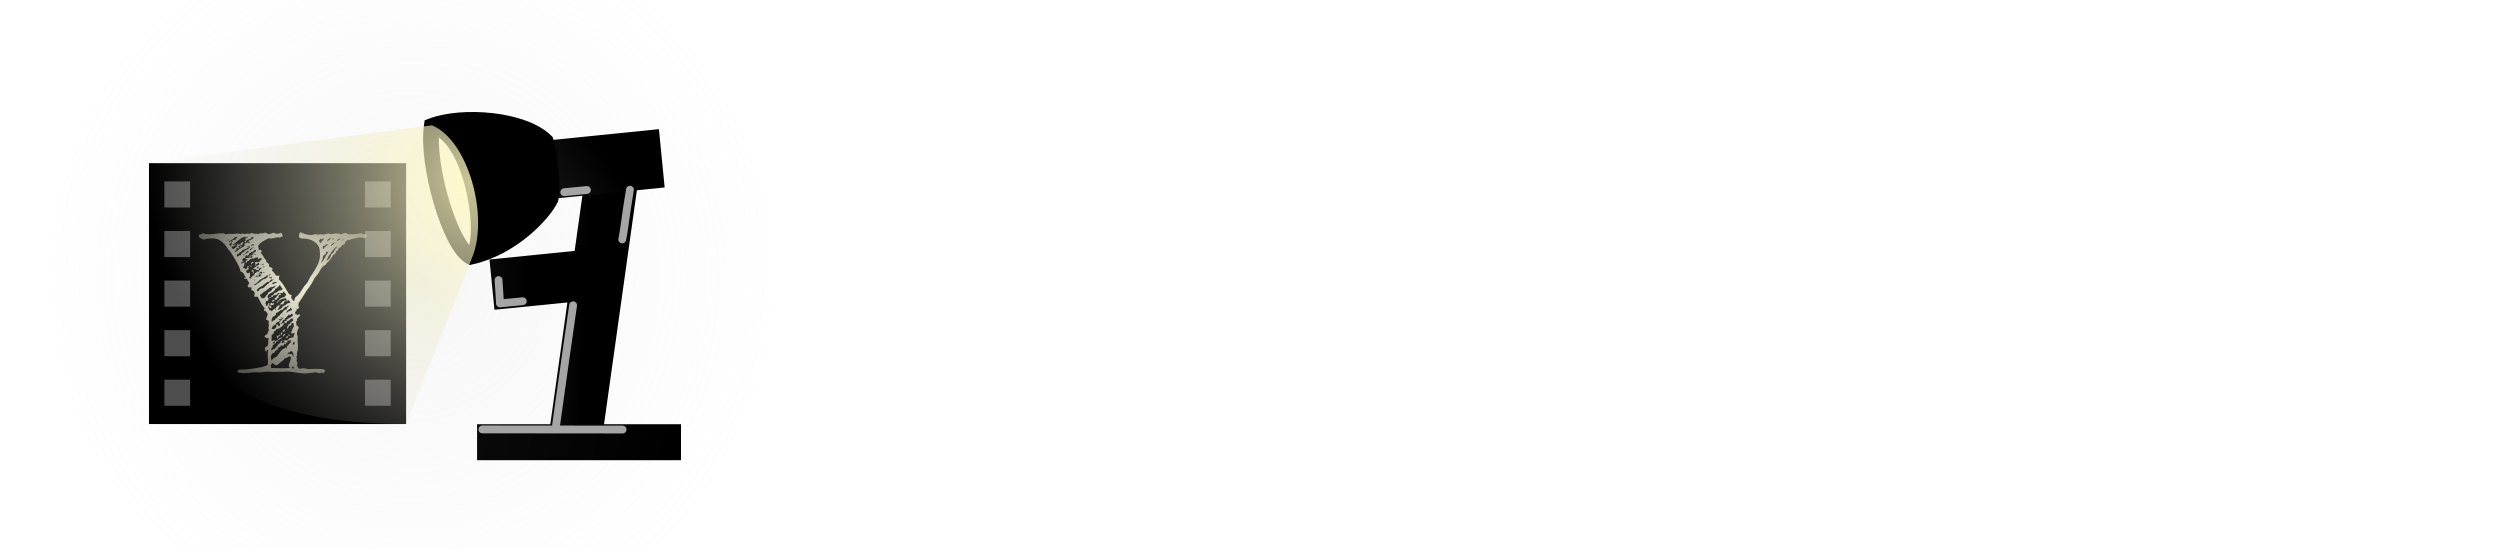 <svg width="319" height="70" viewBox="0 0 319 70" fill="none" xmlns="http://www.w3.org/2000/svg">
<g filter="url(#filter0_d_117_27)">
<path d="M109.703 24.807V51.667H94.844V48.292H105.953V43.042H94.938V24.807H98.406V39.573H105.953V24.807H109.703ZM124.351 51.667V30.526H139.21V51.667H124.351ZM135.694 33.995L128.101 34.042V48.292H135.694V33.995ZM168.717 30.526V51.667H153.857V30.526H157.42V48.292H164.967V30.526H168.717Z" fill="white"/>
</g>
<g filter="url(#filter1_dd_117_27)">
<path d="M186.406 44.667H182.844V17.807L197.703 17.76V21.135H186.406V26.948H197.703V30.323H186.406V44.667ZM212.351 23.573V44.667H215.913V23.526L212.351 23.573ZM212.351 12.979V19.213H215.913V12.979H212.351ZM230.514 12.979V44.667H234.076V12.979H230.514ZM263.536 44.667H259.692V26.901H252.239V44.667H248.677V23.526H274.599V44.667H270.849V26.901H263.536V44.667ZM292.762 41.151V39.37H289.199V44.667L303.965 44.62V33.792L292.949 31.213V27.042H300.543V31.213H304.059V23.526H289.199V34.589L300.309 37.167V41.151H292.762Z" fill="white"/>
</g>
<path d="M0 0H105V70H52H0V0Z" fill="url(#paint0_radial_117_27)"/>
<path d="M74.574 23.105L81.295 24.076L76.858 55.668L70.137 54.696L74.574 23.105Z" fill="url(#paint1_linear_117_27)"/>
<rect x="60.873" y="54.131" width="26.024" height="4.591" fill="url(#paint2_linear_117_27)"/>
<rect width="14.681" height="6.449" transform="matrix(0.995 -0.1 0.098 0.995 62.457 33.108)" fill="url(#paint3_linear_117_27)"/>
<path d="M63.815 38.714C64.779 38.614 65.743 38.518 66.706 38.435" stroke="#A5A5A5" stroke-linecap="round"/>
<path d="M63.805 38.677C63.734 37.696 63.667 36.716 63.613 35.737" stroke="#A5A5A5" stroke-linecap="round"/>
<path d="M69.472 17.956L84.079 16.481L84.809 23.918L70.201 25.393L69.472 17.956Z" fill="url(#paint4_linear_117_27)"/>
<path fill-rule="evenodd" clip-rule="evenodd" d="M70.351 17.326C68.679 15.662 65.744 14.768 62.893 14.44C60.009 14.108 56.913 14.322 54.746 15.137L54.19 15.347L54.104 15.942C53.718 18.616 54.349 22.61 55.362 26.038C55.873 27.771 56.499 29.416 57.18 30.733C57.52 31.391 57.885 31.986 58.269 32.476C58.645 32.956 59.085 33.391 59.592 33.655L59.909 33.82L60.258 33.744C63.083 33.131 65.549 31.666 67.415 30.128C69.262 28.605 70.617 26.931 71.158 25.797L71.204 25.701L71.229 25.596C71.335 25.16 71.372 24.553 71.377 23.933C71.382 23.288 71.352 22.544 71.293 21.794C71.178 20.325 70.944 18.698 70.593 17.707L70.515 17.488L70.351 17.326ZM57.278 25.456C56.467 22.712 55.963 19.751 55.99 17.543C56.563 17.941 57.125 18.586 57.655 19.483C58.492 20.9 59.137 22.765 59.552 24.673C59.967 26.579 60.138 28.459 60.067 29.879C60.038 30.457 59.971 30.924 59.881 31.272C59.866 31.253 59.85 31.233 59.834 31.213C59.552 30.853 59.254 30.375 58.951 29.79C58.346 28.62 57.764 27.105 57.278 25.456Z" fill="black"/>
<rect x="21.509" y="23.321" width="27.812" height="28.288" fill="black" stroke="black" stroke-width="5"/>
<rect x="20.977" y="23.151" width="3.281" height="3.329" fill="#4E4E4E"/>
<rect x="20.977" y="29.476" width="3.281" height="3.329" fill="#4E4E4E"/>
<rect x="20.977" y="35.8" width="3.281" height="3.329" fill="#4E4E4E"/>
<rect x="20.977" y="42.125" width="3.281" height="3.329" fill="#4E4E4E"/>
<rect x="20.977" y="48.45" width="3.281" height="3.329" fill="#4E4E4E"/>
<rect x="46.571" y="23.151" width="3.281" height="3.329" fill="#4E4E4E"/>
<rect x="46.571" y="29.476" width="3.281" height="3.329" fill="#4E4E4E"/>
<rect x="46.571" y="35.8" width="3.281" height="3.329" fill="#4E4E4E"/>
<rect x="46.571" y="42.125" width="3.281" height="3.329" fill="#4E4E4E"/>
<rect x="46.571" y="48.45" width="3.281" height="3.329" fill="#4E4E4E"/>
<path d="M46.801 30.099C46.77 30.145 46.739 30.2 46.708 30.263C46.676 30.325 46.638 30.372 46.591 30.403C46.216 30.294 45.848 30.278 45.489 30.356C45.13 30.419 44.794 30.513 44.481 30.638C44.356 30.606 44.27 30.63 44.223 30.708C44.176 30.786 44.114 30.849 44.036 30.895C44.02 31.083 43.966 31.185 43.872 31.2C43.731 31.185 43.638 31.239 43.591 31.364C43.544 31.489 43.442 31.567 43.286 31.599C43.161 31.755 43.106 31.841 43.122 31.856C43.138 31.856 43.145 31.872 43.145 31.903C43.067 31.95 42.981 32.005 42.888 32.067C42.872 32.208 42.825 32.302 42.747 32.349C42.669 32.38 42.645 32.435 42.676 32.513C42.551 32.481 42.481 32.505 42.466 32.583C42.466 32.645 42.434 32.708 42.372 32.77C42.278 32.911 42.2 33.02 42.138 33.099C42.091 33.177 42.028 33.255 41.95 33.333C41.872 33.395 41.794 33.466 41.716 33.544C41.638 33.606 41.583 33.685 41.551 33.778C41.255 33.903 41.013 34.153 40.825 34.528C40.638 34.888 40.403 35.208 40.122 35.489C39.997 35.77 39.856 36.036 39.7 36.286C39.544 36.536 39.372 36.77 39.184 36.989C38.95 37.364 38.747 37.685 38.575 37.95C38.403 38.216 38.231 38.481 38.059 38.747C38.059 38.872 38.067 38.966 38.083 39.028C38.114 39.091 38.138 39.185 38.153 39.31C38.091 39.325 38.044 39.356 38.013 39.403C37.981 39.435 37.926 39.435 37.848 39.403C37.864 39.528 37.848 39.614 37.801 39.661C37.755 39.692 37.708 39.739 37.661 39.802C37.661 39.849 37.661 39.895 37.661 39.942C37.676 39.989 37.684 40.044 37.684 40.106C37.856 40.122 37.942 40.145 37.942 40.177C37.942 40.192 37.958 40.2 37.989 40.2L38.223 40.083C38.27 40.145 38.286 40.2 38.27 40.247C38.255 40.278 38.231 40.31 38.2 40.341C38.169 40.372 38.138 40.403 38.106 40.435C38.075 40.45 38.067 40.481 38.083 40.528C38.02 40.575 37.958 40.622 37.895 40.669C37.848 40.716 37.864 40.778 37.942 40.856C37.833 40.935 37.778 41.044 37.778 41.185C37.794 41.31 37.817 41.435 37.848 41.56C37.942 41.56 38.005 41.591 38.036 41.653C38.067 41.7 38.098 41.747 38.13 41.794C38.005 41.997 37.926 42.208 37.895 42.427C37.88 42.645 37.911 42.817 37.989 42.942C37.958 43.192 37.958 43.466 37.989 43.763C38.02 44.044 38.028 44.302 38.013 44.536C38.013 44.63 37.989 44.731 37.942 44.841C37.911 44.95 37.895 45.06 37.895 45.169C37.911 45.325 37.903 45.411 37.872 45.427C37.841 45.442 37.825 45.458 37.825 45.474C37.825 45.567 37.841 45.661 37.872 45.755C37.903 45.849 37.888 45.942 37.825 46.036C37.888 46.099 37.926 46.185 37.942 46.294C37.973 46.403 37.958 46.481 37.895 46.528C37.911 46.653 37.934 46.747 37.966 46.81C38.013 46.856 38.067 46.927 38.13 47.02C38.192 47.067 38.263 47.075 38.341 47.044C38.419 47.013 38.513 46.997 38.622 46.997C38.747 46.981 38.888 46.997 39.044 47.044C39.2 47.091 39.356 47.106 39.513 47.091C39.731 47.075 39.989 47.067 40.286 47.067C40.598 47.067 40.88 47.083 41.13 47.114C41.208 47.13 41.27 47.138 41.317 47.138C41.364 47.138 41.419 47.177 41.481 47.255C41.497 47.349 41.473 47.411 41.411 47.442C41.364 47.458 41.348 47.505 41.364 47.583C41.286 47.614 41.231 47.614 41.2 47.583C41.169 47.552 41.122 47.536 41.059 47.536C40.872 47.614 40.731 47.638 40.638 47.606C40.559 47.56 40.458 47.528 40.333 47.513C40.208 47.497 40.098 47.505 40.005 47.536C39.911 47.567 39.801 47.583 39.676 47.583C39.442 47.614 39.208 47.638 38.973 47.653C38.755 47.653 38.536 47.638 38.317 47.606C38.036 47.56 37.716 47.513 37.356 47.466C37.013 47.403 36.661 47.388 36.301 47.419C36.208 47.419 36.106 47.427 35.997 47.442C35.903 47.458 35.817 47.45 35.739 47.419C35.38 47.45 35.028 47.458 34.684 47.442C34.341 47.411 33.989 47.419 33.63 47.466C33.411 47.497 33.2 47.513 32.997 47.513C32.794 47.497 32.583 47.497 32.364 47.513C32.051 47.544 31.716 47.575 31.356 47.606C30.997 47.638 30.661 47.614 30.348 47.536C30.317 47.474 30.309 47.403 30.325 47.325C30.356 47.247 30.411 47.192 30.489 47.161C30.77 47.161 31.075 47.153 31.403 47.138C31.731 47.106 32.059 47.067 32.388 47.02C32.716 46.974 33.036 46.919 33.348 46.856C33.661 46.778 33.934 46.685 34.169 46.575C34.2 46.263 34.2 45.919 34.169 45.544C34.138 45.169 34.161 44.849 34.239 44.583C34.13 44.614 34.059 44.661 34.028 44.724C34.013 44.786 33.981 44.833 33.934 44.864C33.825 44.708 33.786 44.567 33.817 44.442C33.864 44.317 33.95 44.239 34.075 44.208C34.2 44.052 34.255 43.872 34.239 43.669C34.239 43.45 34.255 43.255 34.286 43.083C34.145 43.177 34.036 43.185 33.958 43.106C33.895 43.013 33.825 42.981 33.747 43.013C33.778 42.856 33.825 42.77 33.888 42.755C33.966 42.724 34.036 42.685 34.098 42.638C34.176 42.513 34.208 42.427 34.192 42.38C34.176 42.333 34.208 42.294 34.286 42.263C34.301 42.091 34.294 41.958 34.263 41.864C34.231 41.77 34.255 41.677 34.333 41.583C34.27 41.458 34.255 41.333 34.286 41.208C34.317 41.083 34.301 40.966 34.239 40.856C34.161 40.888 34.098 40.88 34.051 40.833C34.02 40.786 33.981 40.747 33.934 40.716C33.997 40.638 34.036 40.544 34.051 40.435C34.083 40.325 34.122 40.224 34.169 40.13C34.091 39.849 33.926 39.677 33.676 39.614C33.676 39.505 33.692 39.442 33.723 39.427C33.755 39.411 33.786 39.388 33.817 39.356C33.598 39.138 33.426 38.911 33.301 38.677C33.176 38.427 33.044 38.161 32.903 37.88C32.825 37.849 32.739 37.841 32.645 37.856C32.567 37.856 32.489 37.849 32.411 37.833C32.52 37.583 32.536 37.395 32.458 37.27C32.38 37.13 32.263 37.052 32.106 37.036C32.075 36.958 32.059 36.903 32.059 36.872C32.075 36.825 32.098 36.77 32.13 36.708C32.02 36.661 31.942 36.645 31.895 36.661C31.864 36.677 31.817 36.685 31.755 36.685C31.614 36.544 31.575 36.442 31.637 36.38C31.716 36.302 31.77 36.231 31.802 36.169C31.786 36.044 31.739 35.95 31.661 35.888C31.598 35.825 31.559 35.731 31.544 35.606C31.45 35.56 31.372 35.544 31.309 35.56C31.247 35.575 31.192 35.575 31.145 35.56C31.13 35.528 31.153 35.497 31.216 35.466C31.294 35.435 31.348 35.403 31.38 35.372C31.223 35.231 31.169 35.145 31.216 35.114C31.184 35.052 31.153 35.005 31.122 34.974C31.091 34.942 31.059 34.895 31.028 34.833C30.903 34.708 30.825 34.653 30.794 34.669C30.778 34.685 30.755 34.685 30.723 34.669C30.63 34.294 30.497 33.958 30.325 33.661C30.153 33.364 29.981 33.067 29.809 32.77C29.7 32.583 29.591 32.411 29.481 32.255C29.387 32.099 29.27 31.958 29.13 31.833C28.958 31.52 28.723 31.224 28.427 30.942C28.13 30.645 27.762 30.474 27.325 30.427C26.872 30.38 26.442 30.427 26.036 30.567C25.88 30.536 25.762 30.497 25.684 30.45C25.591 30.388 25.481 30.317 25.356 30.239C25.356 30.099 25.403 29.981 25.497 29.888C25.591 29.903 25.661 29.895 25.708 29.864C25.755 29.833 25.817 29.802 25.895 29.77C26.317 29.895 26.755 29.927 27.208 29.864C27.661 29.802 28.114 29.77 28.567 29.77C28.692 29.895 28.817 29.935 28.942 29.888C29.052 29.825 29.192 29.81 29.364 29.841C29.505 29.856 29.677 29.856 29.88 29.841C30.083 29.81 30.27 29.802 30.442 29.817C30.52 29.817 30.598 29.833 30.677 29.864C30.77 29.88 30.856 29.849 30.934 29.77C31.091 29.864 31.239 29.888 31.38 29.841C31.536 29.794 31.7 29.81 31.872 29.888C31.903 29.763 31.997 29.716 32.153 29.747C32.325 29.763 32.45 29.802 32.528 29.864C32.669 29.802 32.778 29.81 32.856 29.888C32.934 29.856 33.005 29.833 33.067 29.817C33.145 29.802 33.231 29.786 33.325 29.77C33.45 29.802 33.551 29.794 33.63 29.747C33.723 29.7 33.809 29.685 33.888 29.7C33.95 29.716 33.997 29.739 34.028 29.77C34.075 29.802 34.13 29.825 34.192 29.841C34.301 29.888 34.426 29.88 34.567 29.817C34.723 29.739 34.872 29.7 35.013 29.7C35.075 29.794 35.2 29.841 35.388 29.841C35.575 29.825 35.723 29.778 35.833 29.7C35.911 29.731 35.966 29.794 35.997 29.888C36.028 29.981 36.059 30.067 36.091 30.145C35.934 30.192 35.817 30.239 35.739 30.286C35.676 30.333 35.622 30.325 35.575 30.263C35.356 30.278 35.13 30.317 34.895 30.38C34.676 30.442 34.481 30.442 34.309 30.38C34.044 30.505 33.786 30.645 33.536 30.802C33.286 30.942 33.083 31.138 32.926 31.388C32.973 31.466 32.989 31.552 32.973 31.645C32.958 31.739 32.989 31.817 33.067 31.88C33.192 31.864 33.301 31.903 33.395 31.997C33.395 32.075 33.38 32.13 33.348 32.161C33.317 32.177 33.286 32.224 33.255 32.302C33.348 32.349 33.419 32.419 33.466 32.513C33.528 32.591 33.583 32.677 33.63 32.77C33.676 32.849 33.723 32.927 33.77 33.005C33.833 33.083 33.903 33.145 33.981 33.192C33.934 33.286 33.934 33.356 33.981 33.403C34.028 33.45 34.083 33.497 34.145 33.544C34.208 33.591 34.263 33.645 34.309 33.708C34.356 33.77 34.356 33.856 34.309 33.966C34.341 34.044 34.411 34.091 34.52 34.106C34.63 34.122 34.716 34.169 34.778 34.247C34.763 34.31 34.747 34.364 34.731 34.411C34.731 34.458 34.723 34.513 34.708 34.575C34.817 34.606 34.895 34.669 34.942 34.763C35.005 34.841 35.059 34.919 35.106 34.997C35.153 35.075 35.208 35.138 35.27 35.185C35.348 35.216 35.473 35.2 35.645 35.138C35.614 35.356 35.591 35.528 35.575 35.653C35.841 35.903 36.075 36.2 36.278 36.544C36.481 36.888 36.684 37.224 36.888 37.552C36.966 37.552 37.02 37.567 37.051 37.599C37.098 37.63 37.153 37.653 37.216 37.669C37.138 37.825 37.138 37.974 37.216 38.114C37.294 38.239 37.388 38.341 37.497 38.419C37.575 38.388 37.606 38.317 37.591 38.208C37.591 38.083 37.622 37.997 37.684 37.95C37.934 37.778 38.145 37.56 38.317 37.294C38.505 37.013 38.684 36.739 38.856 36.474C39.028 36.317 39.169 36.145 39.278 35.958C39.388 35.755 39.497 35.544 39.606 35.325C39.747 35.122 39.888 34.911 40.028 34.692C40.184 34.458 40.325 34.216 40.45 33.966C40.591 33.716 40.692 33.45 40.755 33.169C40.833 32.872 40.856 32.552 40.825 32.208C40.825 31.708 40.676 31.325 40.38 31.06C40.098 30.778 39.731 30.591 39.278 30.497C39.013 30.45 38.778 30.427 38.575 30.427C38.388 30.427 38.247 30.364 38.153 30.239C38.138 29.958 38.192 29.755 38.317 29.63C38.364 29.661 38.45 29.692 38.575 29.724C38.7 29.802 38.903 29.872 39.184 29.935C39.466 29.997 39.739 30.005 40.005 29.958C40.067 29.895 40.153 29.872 40.263 29.888C40.388 29.888 40.489 29.911 40.567 29.958C40.708 29.911 40.833 29.895 40.942 29.911C41.067 29.927 41.192 29.935 41.317 29.935C41.458 29.888 41.606 29.849 41.763 29.817C41.934 29.786 42.091 29.81 42.231 29.888C42.434 29.841 42.653 29.81 42.888 29.794C43.122 29.778 43.301 29.81 43.426 29.888C43.505 29.888 43.591 29.872 43.684 29.841C43.778 29.794 43.864 29.763 43.942 29.747C44.02 29.716 44.091 29.708 44.153 29.724C44.216 29.724 44.263 29.77 44.294 29.864C44.575 29.895 44.888 29.903 45.231 29.888C45.575 29.856 45.88 29.817 46.145 29.77C46.192 29.817 46.247 29.849 46.309 29.864C46.388 29.864 46.458 29.872 46.52 29.888C46.598 29.888 46.661 29.903 46.708 29.935C46.77 29.95 46.801 30.005 46.801 30.099ZM43.919 30.427C43.794 30.52 43.7 30.583 43.638 30.614C43.591 30.645 43.606 30.677 43.684 30.708C43.7 30.63 43.731 30.583 43.778 30.567C43.841 30.552 43.888 30.505 43.919 30.427ZM43.45 30.403C43.325 30.419 43.208 30.474 43.098 30.567C42.989 30.661 42.95 30.739 42.981 30.802C43.044 30.724 43.13 30.669 43.239 30.638C43.348 30.606 43.419 30.528 43.45 30.403ZM42.63 30.45C42.505 30.419 42.411 30.458 42.348 30.567C42.52 30.552 42.606 30.536 42.606 30.52C42.606 30.505 42.614 30.481 42.63 30.45ZM42.301 30.333C42.13 30.38 41.997 30.435 41.903 30.497C41.825 30.56 41.763 30.653 41.716 30.778C41.841 30.731 41.95 30.669 42.044 30.591C42.138 30.513 42.223 30.427 42.301 30.333ZM42.676 30.895C42.598 30.958 42.489 31.044 42.348 31.153C42.208 31.247 42.176 31.341 42.255 31.435C42.348 31.294 42.45 31.2 42.559 31.153C42.684 31.106 42.723 31.02 42.676 30.895ZM41.341 30.427C41.216 30.411 41.13 30.435 41.083 30.497C41.036 30.56 40.973 30.544 40.895 30.45C40.739 30.622 40.684 30.747 40.731 30.825C40.794 30.888 40.833 30.958 40.848 31.036C40.958 30.958 41.044 30.872 41.106 30.778C41.184 30.669 41.263 30.552 41.341 30.427ZM41.809 31.13C41.684 31.13 41.598 31.161 41.551 31.224C41.52 31.286 41.458 31.333 41.364 31.364C41.255 31.349 41.192 31.403 41.176 31.528C41.176 31.638 41.216 31.731 41.294 31.81L41.481 31.505C41.622 31.411 41.708 31.349 41.739 31.317C41.77 31.27 41.794 31.208 41.809 31.13ZM43.005 31.388C42.895 31.481 42.833 31.536 42.817 31.552C42.817 31.567 42.801 31.575 42.77 31.575C42.739 31.653 42.692 31.708 42.63 31.739C42.567 31.77 42.52 31.817 42.489 31.88C42.395 31.989 42.286 32.145 42.161 32.349C42.13 32.395 42.091 32.45 42.044 32.513C41.997 32.575 41.958 32.622 41.926 32.653C41.88 32.778 41.825 32.895 41.763 33.005C41.7 33.099 41.676 33.208 41.692 33.333C41.755 33.224 41.833 33.145 41.926 33.099C42.02 33.052 42.091 32.974 42.138 32.864C42.2 32.661 42.239 32.536 42.255 32.489C42.286 32.442 42.325 32.403 42.372 32.372C42.419 32.341 42.466 32.31 42.513 32.278C42.559 32.231 42.591 32.177 42.606 32.114C42.716 31.88 42.817 31.724 42.911 31.645C43.005 31.552 43.036 31.466 43.005 31.388ZM41.997 32.02C41.888 32.13 41.755 32.161 41.598 32.114C41.614 32.239 41.583 32.349 41.505 32.442C41.442 32.52 41.348 32.575 41.223 32.606C41.176 32.997 41.083 33.333 40.942 33.614C41.161 33.395 41.341 33.145 41.481 32.864C41.638 32.567 41.809 32.286 41.997 32.02ZM32.434 30.31C32.356 30.325 32.301 30.31 32.27 30.263C32.255 30.216 32.208 30.208 32.13 30.239C32.083 30.364 31.997 30.45 31.872 30.497C31.762 30.528 31.653 30.567 31.544 30.614C31.403 30.708 31.348 30.77 31.38 30.802C31.427 30.833 31.45 30.864 31.45 30.895C31.575 30.958 31.669 30.989 31.731 30.989C31.794 30.974 31.864 30.966 31.942 30.966C31.895 30.872 31.841 30.825 31.778 30.825C31.731 30.825 31.7 30.856 31.684 30.919C31.7 30.794 31.723 30.724 31.755 30.708C31.786 30.677 31.841 30.661 31.919 30.661C32.075 30.583 32.184 30.513 32.247 30.45C32.309 30.372 32.372 30.325 32.434 30.31ZM32.388 31.13C32.325 31.161 32.255 31.185 32.176 31.2C32.098 31.216 32.051 31.286 32.036 31.411C32.114 31.411 32.169 31.388 32.2 31.341C32.231 31.294 32.286 31.294 32.364 31.341L32.388 31.13ZM32.434 31.552C32.325 31.552 32.208 31.591 32.083 31.669C31.973 31.747 31.887 31.833 31.825 31.927C31.95 31.958 32.028 31.935 32.059 31.856C32.091 31.778 32.145 31.724 32.223 31.692L32.434 31.552ZM32.669 32.442C32.591 32.395 32.52 32.372 32.458 32.372C32.411 32.372 32.372 32.411 32.341 32.489C32.419 32.458 32.473 32.45 32.505 32.466C32.551 32.481 32.606 32.474 32.669 32.442ZM33.7 33.614C33.653 33.645 33.591 33.669 33.513 33.685C33.45 33.685 33.388 33.7 33.325 33.731C33.356 33.763 33.45 33.778 33.606 33.778L33.7 33.614ZM33.817 34.013C33.645 33.997 33.544 33.997 33.513 34.013C33.497 34.013 33.497 34.028 33.513 34.06C33.559 34.106 33.606 34.122 33.653 34.106C33.716 34.075 33.77 34.044 33.817 34.013ZM31.637 30.239C31.247 30.192 30.942 30.255 30.723 30.427C30.52 30.583 30.309 30.747 30.091 30.919C30.028 31.013 29.934 31.083 29.809 31.13C29.7 31.161 29.677 31.224 29.739 31.317C29.77 31.255 29.833 31.216 29.927 31.2C30.02 31.185 30.083 31.224 30.114 31.317C30.052 31.286 29.997 31.286 29.95 31.317C29.919 31.333 29.88 31.356 29.833 31.388C29.786 31.419 29.731 31.442 29.669 31.458C29.622 31.474 29.567 31.466 29.505 31.435C29.536 31.513 29.567 31.583 29.598 31.645C29.63 31.708 29.684 31.755 29.762 31.786C29.981 31.677 30.114 31.583 30.161 31.505C30.208 31.411 30.262 31.333 30.325 31.27C30.294 31.224 30.262 31.185 30.231 31.153C30.2 31.122 30.169 31.083 30.137 31.036C30.278 31.13 30.38 31.185 30.442 31.2C30.52 31.2 30.598 31.192 30.677 31.177C30.755 30.974 30.88 30.88 31.052 30.895C30.989 31.177 30.841 31.31 30.606 31.294C30.544 31.388 30.505 31.435 30.489 31.435C30.473 31.435 30.427 31.427 30.348 31.411C30.395 31.52 30.442 31.583 30.489 31.599C30.552 31.599 30.591 31.614 30.606 31.645C30.559 31.692 30.512 31.708 30.466 31.692C30.434 31.677 30.387 31.661 30.325 31.645C30.184 31.692 30.122 31.739 30.137 31.786C30.169 31.817 30.192 31.849 30.208 31.88C30.145 31.911 30.083 31.95 30.02 31.997C29.958 32.044 29.942 32.099 29.973 32.161C30.036 32.13 30.106 32.106 30.184 32.091C30.262 32.06 30.317 32.005 30.348 31.927C30.52 31.802 30.684 31.7 30.841 31.622C30.997 31.544 31.13 31.442 31.239 31.317C31.223 31.255 31.216 31.2 31.216 31.153C31.216 31.106 31.231 31.075 31.262 31.06C31.356 31.044 31.419 31.028 31.45 31.013C31.497 30.997 31.52 30.966 31.52 30.919C31.395 30.888 31.309 30.888 31.262 30.919C31.231 30.935 31.208 30.927 31.192 30.895C31.223 30.833 31.262 30.778 31.309 30.731C31.372 30.669 31.395 30.606 31.38 30.544C31.302 30.528 31.247 30.544 31.216 30.591C31.2 30.638 31.177 30.669 31.145 30.685C31.286 30.466 31.387 30.356 31.45 30.356C31.528 30.356 31.591 30.317 31.637 30.239ZM34.544 34.997C34.45 34.981 34.38 34.997 34.333 35.044C34.301 35.091 34.301 35.138 34.333 35.185C34.364 35.153 34.403 35.13 34.45 35.114C34.497 35.083 34.528 35.044 34.544 34.997ZM31.778 32.114C31.684 31.989 31.583 31.989 31.473 32.114C31.38 32.239 31.286 32.317 31.192 32.349C31.348 32.38 31.458 32.356 31.52 32.278C31.583 32.2 31.669 32.145 31.778 32.114ZM30.325 30.239C30.106 30.208 29.95 30.255 29.856 30.38C29.762 30.505 29.645 30.575 29.505 30.591C29.489 30.669 29.434 30.716 29.341 30.731C29.262 30.747 29.223 30.794 29.223 30.872C29.302 30.903 29.348 30.895 29.364 30.849C29.395 30.786 29.466 30.77 29.575 30.802C29.653 30.677 29.755 30.614 29.88 30.614C30.02 30.599 30.122 30.52 30.184 30.38L30.325 30.239ZM34.708 35.302C34.676 35.349 34.606 35.372 34.497 35.372C34.388 35.356 34.333 35.388 34.333 35.466C34.473 35.466 34.551 35.481 34.567 35.513C34.583 35.544 34.614 35.552 34.661 35.536L34.708 35.302ZM31.942 31.458C31.786 31.442 31.677 31.435 31.614 31.435C31.567 31.419 31.528 31.427 31.497 31.458C31.528 31.505 31.567 31.52 31.614 31.505C31.677 31.489 31.723 31.497 31.755 31.528C31.598 31.653 31.419 31.747 31.216 31.81C31.012 31.856 30.856 31.966 30.747 32.138C30.637 32.153 30.559 32.208 30.512 32.302C30.466 32.38 30.38 32.419 30.255 32.419C30.239 32.497 30.223 32.56 30.208 32.606C30.192 32.638 30.208 32.685 30.255 32.747C30.333 32.747 30.387 32.716 30.419 32.653C30.466 32.591 30.552 32.575 30.677 32.606C30.723 32.528 30.755 32.466 30.77 32.419C30.786 32.372 30.833 32.317 30.911 32.255C31.052 32.208 31.161 32.13 31.239 32.02C31.333 31.911 31.466 31.841 31.637 31.81C31.778 31.685 31.856 31.606 31.872 31.575C31.903 31.544 31.927 31.505 31.942 31.458ZM33.817 34.763C33.755 34.747 33.7 34.731 33.653 34.716C33.606 34.7 33.567 34.724 33.536 34.786C33.598 34.77 33.645 34.77 33.676 34.786C33.723 34.802 33.77 34.794 33.817 34.763ZM35.341 35.958C35.216 35.958 35.13 35.966 35.083 35.981C35.036 35.997 34.981 36.013 34.919 36.028C34.872 36.044 34.825 36.067 34.778 36.099C34.731 36.114 34.708 36.161 34.708 36.239C34.817 36.255 34.895 36.247 34.942 36.216C34.989 36.185 35.036 36.161 35.083 36.145C35.145 36.114 35.2 36.091 35.247 36.075C35.294 36.044 35.325 36.005 35.341 35.958ZM33.067 34.177C32.989 34.114 32.942 34.075 32.926 34.06C32.911 34.028 32.88 34.013 32.833 34.013C32.833 34.075 32.817 34.13 32.786 34.177C32.77 34.224 32.723 34.231 32.645 34.2C32.708 34.216 32.77 34.231 32.833 34.247C32.911 34.247 32.989 34.224 33.067 34.177ZM31.216 32.395C31.137 32.38 31.091 32.403 31.075 32.466C31.075 32.513 31.059 32.552 31.028 32.583C31.106 32.599 31.153 32.591 31.169 32.56C31.184 32.513 31.2 32.458 31.216 32.395ZM29.716 30.731C29.637 30.794 29.575 30.864 29.528 30.942C29.481 31.02 29.395 31.075 29.27 31.106C29.27 31.294 29.341 31.388 29.481 31.388C29.497 31.231 29.536 31.153 29.598 31.153C29.567 31.091 29.567 31.028 29.598 30.966C29.645 30.888 29.684 30.81 29.716 30.731ZM33.442 34.2C33.395 34.169 33.341 34.161 33.278 34.177C33.216 34.192 33.161 34.192 33.114 34.177C33.083 34.255 33.059 34.325 33.044 34.388C33.028 34.45 32.973 34.474 32.88 34.458C32.708 34.442 32.622 34.419 32.622 34.388C32.638 34.356 32.614 34.341 32.551 34.341C32.38 34.31 32.278 34.286 32.247 34.27C32.372 34.224 32.473 34.169 32.551 34.106C32.645 34.028 32.739 33.95 32.833 33.872L33.091 33.778C33.075 33.606 33.044 33.528 32.997 33.544C32.95 33.56 32.903 33.583 32.856 33.614C32.825 33.645 32.794 33.677 32.763 33.708C32.731 33.739 32.692 33.739 32.645 33.708C32.614 33.755 32.606 33.802 32.622 33.849C32.638 33.88 32.606 33.911 32.528 33.942C32.575 33.739 32.591 33.622 32.575 33.591C32.559 33.544 32.544 33.505 32.528 33.474C32.716 33.411 32.864 33.411 32.973 33.474C33.098 33.427 33.153 33.395 33.138 33.38C33.122 33.349 33.13 33.31 33.161 33.263C33.239 33.216 33.286 33.185 33.301 33.169C33.333 33.153 33.364 33.138 33.395 33.122C33.411 32.966 33.356 32.903 33.231 32.935C33.122 32.966 33.028 33.005 32.95 33.052C32.95 32.895 32.926 32.825 32.88 32.841C32.833 32.841 32.77 32.841 32.692 32.841C32.52 32.919 32.364 32.989 32.223 33.052C32.176 32.864 32.161 32.763 32.176 32.747C32.208 32.716 32.223 32.677 32.223 32.63C32.145 32.583 32.075 32.606 32.013 32.7C31.95 32.778 31.887 32.802 31.825 32.77C31.841 32.692 31.887 32.638 31.966 32.606C32.059 32.575 32.153 32.544 32.247 32.513C32.231 32.403 32.255 32.333 32.317 32.302C32.38 32.255 32.442 32.216 32.505 32.185C32.567 32.153 32.614 32.122 32.645 32.091C32.692 32.044 32.692 31.974 32.645 31.88C32.52 31.88 32.434 31.911 32.388 31.974C32.341 32.02 32.294 32.075 32.247 32.138C32.059 32.138 31.966 32.185 31.966 32.278C31.794 32.278 31.731 32.356 31.778 32.513C31.7 32.528 31.637 32.56 31.591 32.606C31.544 32.638 31.481 32.614 31.403 32.536C31.325 32.677 31.27 32.786 31.239 32.864C31.223 32.927 31.161 32.942 31.052 32.911C31.036 32.989 31.005 33.044 30.958 33.075C30.927 33.091 30.895 33.114 30.864 33.145C30.88 33.224 30.911 33.263 30.958 33.263C31.02 33.263 31.059 33.286 31.075 33.333C31.012 33.38 30.942 33.419 30.864 33.45C30.786 33.466 30.755 33.528 30.77 33.638C30.895 33.606 30.989 33.575 31.052 33.544C31.13 33.497 31.184 33.481 31.216 33.497C31.216 33.528 31.208 33.575 31.192 33.638C31.177 33.685 31.177 33.724 31.192 33.755C31.13 33.88 31.091 33.966 31.075 34.013C31.059 34.044 31.036 34.091 31.005 34.153C31.161 34.2 31.262 34.255 31.309 34.317C31.356 34.38 31.395 34.395 31.427 34.364C31.427 34.333 31.434 34.302 31.45 34.27C31.481 34.239 31.505 34.185 31.52 34.106C31.583 34.138 31.63 34.161 31.661 34.177C31.708 34.192 31.747 34.231 31.778 34.294C31.716 34.325 31.661 34.364 31.614 34.411C31.567 34.458 31.497 34.489 31.403 34.505C31.419 34.724 31.481 34.841 31.591 34.856C31.716 34.872 31.817 34.833 31.895 34.739C31.911 34.864 31.911 34.935 31.895 34.95C31.88 34.95 31.88 34.966 31.895 34.997C31.895 35.06 31.903 35.13 31.919 35.208C31.934 35.27 31.903 35.31 31.825 35.325C31.825 35.481 31.872 35.56 31.966 35.56C32.028 35.481 32.091 35.395 32.153 35.302C32.216 35.208 32.309 35.145 32.434 35.114C32.434 34.927 32.536 34.817 32.739 34.786C32.708 34.708 32.723 34.669 32.786 34.669C32.864 34.669 32.934 34.669 32.997 34.669C33.106 34.528 33.184 34.427 33.231 34.364C33.278 34.286 33.348 34.231 33.442 34.2ZM33.489 34.763C33.364 34.653 33.286 34.622 33.255 34.669C33.239 34.7 33.2 34.716 33.138 34.716C33.153 34.825 33.122 34.888 33.044 34.903C32.966 34.903 32.919 34.942 32.903 35.02C32.981 35.02 33.059 34.989 33.138 34.927C33.231 34.849 33.317 34.849 33.395 34.927L33.489 34.763ZM29.223 30.614C29.177 30.552 29.13 30.544 29.083 30.591C29.036 30.638 28.981 30.661 28.919 30.661C28.966 30.677 29.02 30.685 29.083 30.685C29.145 30.685 29.192 30.661 29.223 30.614ZM33.348 35.044C33.286 35.044 33.239 35.036 33.208 35.02C33.176 35.005 33.13 35.005 33.067 35.02C32.973 35.161 32.942 35.239 32.973 35.255C33.005 35.27 33.02 35.294 33.02 35.325C33.098 35.31 33.169 35.286 33.231 35.255C33.294 35.224 33.333 35.153 33.348 35.044ZM34.286 35.114C34.223 35.114 34.169 35.13 34.122 35.161C34.091 35.177 34.044 35.169 33.981 35.138C33.966 35.247 33.911 35.31 33.817 35.325C33.723 35.341 33.661 35.388 33.63 35.466C33.364 35.56 33.145 35.7 32.973 35.888C32.817 36.075 32.614 36.231 32.364 36.356C32.551 36.419 32.684 36.38 32.763 36.239C32.981 36.13 33.169 35.997 33.325 35.841C33.481 35.685 33.692 35.583 33.958 35.536C34.036 35.411 34.098 35.341 34.145 35.325C34.208 35.294 34.255 35.224 34.286 35.114ZM32.926 35.138C32.833 35.138 32.747 35.161 32.669 35.208C32.606 35.239 32.559 35.27 32.528 35.302C32.684 35.286 32.763 35.302 32.763 35.349C32.778 35.38 32.801 35.395 32.833 35.395C32.833 35.239 32.848 35.177 32.88 35.208C32.911 35.239 32.926 35.216 32.926 35.138ZM34.895 35.56C34.864 35.638 34.825 35.677 34.778 35.677C34.747 35.677 34.692 35.669 34.614 35.653C34.489 35.747 34.403 35.833 34.356 35.911C34.309 35.989 34.231 36.005 34.122 35.958C33.997 36.067 33.88 36.161 33.77 36.239C33.661 36.302 33.551 36.395 33.442 36.52C33.395 36.52 33.317 36.552 33.208 36.614C33.098 36.677 32.997 36.755 32.903 36.849C32.825 36.927 32.778 36.997 32.763 37.06C32.763 37.122 32.848 37.153 33.02 37.153C33.051 36.966 33.153 36.856 33.325 36.825C33.513 36.794 33.661 36.724 33.77 36.614C33.833 36.52 33.895 36.458 33.958 36.427C34.02 36.38 34.067 36.325 34.098 36.263C34.161 36.231 34.216 36.208 34.263 36.192C34.309 36.161 34.341 36.106 34.356 36.028C34.575 35.919 34.723 35.833 34.801 35.77C34.895 35.692 34.926 35.622 34.895 35.56ZM37.263 39.544C37.2 39.388 37.161 39.302 37.145 39.286C37.13 39.27 37.106 39.27 37.075 39.286C36.966 39.458 36.88 39.536 36.817 39.52C36.77 39.505 36.739 39.513 36.723 39.544C36.676 39.638 36.638 39.708 36.606 39.755C36.575 39.786 36.544 39.825 36.513 39.872C36.575 39.903 36.622 39.903 36.653 39.872C36.684 39.841 36.716 39.81 36.747 39.778C36.794 39.747 36.833 39.724 36.864 39.708C36.895 39.677 36.942 39.677 37.005 39.708C37.036 39.63 37.075 39.599 37.122 39.614C37.184 39.63 37.231 39.606 37.263 39.544ZM37.075 38.56C36.997 38.528 36.95 38.481 36.934 38.419C36.934 38.341 36.895 38.294 36.817 38.278C36.645 38.403 36.544 38.458 36.513 38.442C36.481 38.427 36.426 38.419 36.348 38.419C36.239 38.575 36.176 38.685 36.161 38.747C36.161 38.794 36.13 38.825 36.067 38.841C35.911 38.81 35.817 38.81 35.786 38.841C35.755 38.872 35.723 38.88 35.692 38.864C35.833 38.724 35.934 38.614 35.997 38.536C36.075 38.442 36.184 38.38 36.325 38.349C36.528 38.38 36.63 38.38 36.63 38.349C36.63 38.27 36.606 38.224 36.559 38.208C36.513 38.177 36.497 38.122 36.513 38.044C36.325 38.06 36.192 38.083 36.114 38.114C36.051 38.145 35.989 38.153 35.926 38.138C35.848 38.2 35.778 38.255 35.716 38.302C35.653 38.349 35.606 38.341 35.575 38.278C35.669 38.185 35.763 38.106 35.856 38.044C35.966 37.981 36.098 37.95 36.255 37.95C36.364 37.841 36.419 37.77 36.419 37.739C36.419 37.692 36.458 37.677 36.536 37.692C36.536 37.567 36.489 37.481 36.395 37.435C36.317 37.388 36.278 37.302 36.278 37.177C36.138 37.255 36.044 37.333 35.997 37.411C35.919 37.395 35.864 37.388 35.833 37.388C35.801 37.372 35.77 37.356 35.739 37.341C35.505 37.388 35.372 37.45 35.341 37.528C35.325 37.606 35.27 37.638 35.176 37.622C35.176 37.638 35.13 37.653 35.036 37.669C34.942 37.669 34.88 37.7 34.848 37.763C34.848 37.794 34.817 37.833 34.755 37.88C34.708 37.911 34.653 37.895 34.591 37.833C34.606 37.77 34.638 37.724 34.684 37.692C34.747 37.661 34.801 37.669 34.848 37.716C34.88 37.575 34.934 37.481 35.013 37.435C35.091 37.388 35.184 37.349 35.294 37.317C35.419 37.208 35.528 37.13 35.622 37.083C35.731 37.02 35.817 37.02 35.88 37.083C35.926 37.005 35.973 36.958 36.02 36.942C36.067 36.927 36.075 36.88 36.044 36.802C35.966 36.739 35.895 36.653 35.833 36.544C35.786 36.419 35.708 36.372 35.598 36.403C35.614 36.481 35.598 36.536 35.551 36.567C35.505 36.583 35.442 36.606 35.364 36.638C35.395 36.7 35.395 36.739 35.364 36.755C35.333 36.77 35.294 36.786 35.247 36.802C35.2 36.802 35.153 36.817 35.106 36.849C35.075 36.864 35.075 36.903 35.106 36.966C34.981 37.138 34.841 37.255 34.684 37.317C34.528 37.38 34.395 37.466 34.286 37.575C34.208 37.7 34.153 37.77 34.122 37.786C34.106 37.786 34.083 37.778 34.051 37.763C34.083 37.622 34.106 37.552 34.122 37.552C34.138 37.536 34.153 37.528 34.169 37.528C34.169 37.388 34.216 37.302 34.309 37.27C34.419 37.239 34.52 37.185 34.614 37.106C34.661 37.013 34.708 36.935 34.755 36.872C34.817 36.794 34.903 36.739 35.013 36.708C35.138 36.552 35.184 36.474 35.153 36.474C35.138 36.458 35.138 36.435 35.153 36.403C34.981 36.56 34.786 36.638 34.567 36.638C34.348 36.747 34.192 36.849 34.098 36.942C34.005 37.036 33.895 37.122 33.77 37.2C33.692 37.2 33.638 37.231 33.606 37.294C33.575 37.341 33.536 37.38 33.489 37.411C33.364 37.52 33.27 37.583 33.208 37.599C33.145 37.614 33.153 37.677 33.231 37.786C33.263 37.817 33.294 37.872 33.325 37.95C33.372 38.013 33.426 38.06 33.489 38.091C33.583 38.06 33.661 38.036 33.723 38.02C33.786 37.989 33.841 37.935 33.888 37.856C33.903 37.794 33.919 37.747 33.934 37.716C33.95 37.669 33.973 37.638 34.005 37.622C34.067 37.794 34.098 37.864 34.098 37.833C34.114 37.802 34.138 37.802 34.169 37.833C34.138 37.958 34.138 38.02 34.169 38.02C34.216 38.005 34.255 38.028 34.286 38.091C34.255 38.122 34.239 38.161 34.239 38.208C34.239 38.239 34.231 38.294 34.216 38.372C34.169 38.388 34.083 38.395 33.958 38.395C33.942 38.505 33.926 38.575 33.911 38.606C33.895 38.622 33.872 38.638 33.841 38.653C33.888 38.731 33.919 38.825 33.934 38.935C33.966 39.028 34.036 39.06 34.145 39.028C34.13 38.966 34.138 38.895 34.169 38.817C34.216 38.724 34.286 38.677 34.38 38.677C34.364 38.817 34.341 38.888 34.309 38.888C34.294 38.872 34.27 38.895 34.239 38.958C34.333 38.927 34.403 38.935 34.45 38.981C34.513 39.013 34.583 39.02 34.661 39.005C34.52 39.13 34.481 39.192 34.544 39.192C34.622 39.177 34.645 39.216 34.614 39.31C34.489 39.325 34.411 39.302 34.38 39.239C34.348 39.161 34.356 39.083 34.403 39.005C34.325 38.974 34.278 38.997 34.263 39.075C34.263 39.138 34.247 39.2 34.216 39.263C34.325 39.388 34.364 39.474 34.333 39.52C34.301 39.552 34.317 39.575 34.38 39.591C34.489 39.56 34.551 39.567 34.567 39.614C34.583 39.645 34.606 39.685 34.638 39.731C34.763 39.638 34.841 39.575 34.872 39.544C34.903 39.497 34.934 39.45 34.966 39.403C35.044 39.388 35.083 39.411 35.083 39.474C35.098 39.52 35.138 39.544 35.2 39.544C35.138 39.435 35.122 39.372 35.153 39.356C35.184 39.325 35.216 39.286 35.247 39.239C35.372 39.052 35.497 38.966 35.622 38.981C35.763 38.997 35.856 38.989 35.903 38.958C35.716 39.036 35.622 39.099 35.622 39.145C35.622 39.192 35.606 39.239 35.575 39.286C35.544 39.364 35.505 39.419 35.458 39.45C35.426 39.481 35.403 39.513 35.388 39.544C35.528 39.544 35.661 39.505 35.786 39.427C35.926 39.333 36.02 39.231 36.067 39.122C36.192 39.013 36.301 38.958 36.395 38.958C36.551 38.849 36.622 38.786 36.606 38.77C36.669 38.708 36.755 38.677 36.864 38.677C36.973 38.677 37.044 38.638 37.075 38.56ZM32.528 35.794C32.528 35.731 32.505 35.692 32.458 35.677C32.411 35.661 32.372 35.638 32.341 35.606C32.419 35.7 32.458 35.755 32.458 35.77C32.473 35.77 32.497 35.778 32.528 35.794ZM36.348 40.013C36.286 40.06 36.223 40.083 36.161 40.083C36.098 40.083 36.059 40.114 36.044 40.177C36.2 40.099 36.301 40.044 36.348 40.013ZM36.864 38.981C36.708 39.044 36.622 39.083 36.606 39.099C36.591 39.114 36.567 39.13 36.536 39.145C36.473 39.161 36.419 39.177 36.372 39.192C36.325 39.208 36.278 39.231 36.231 39.263C36.2 39.388 36.138 39.474 36.044 39.52C35.95 39.552 35.856 39.575 35.763 39.591C35.7 39.669 35.638 39.724 35.575 39.755C35.513 39.786 35.45 39.825 35.388 39.872C35.309 39.888 35.247 39.927 35.2 39.989C35.169 40.036 35.184 40.075 35.247 40.106L35.013 40.317C34.872 40.364 34.77 40.466 34.708 40.622C34.645 40.778 34.63 40.919 34.661 41.044C34.755 41.028 34.825 40.989 34.872 40.927C34.919 40.864 34.997 40.833 35.106 40.833C35.106 40.739 35.138 40.677 35.2 40.645C35.278 40.599 35.341 40.583 35.388 40.599C35.388 40.52 35.411 40.45 35.458 40.388C35.52 40.31 35.591 40.286 35.669 40.317C35.716 40.208 35.739 40.145 35.739 40.13C35.755 40.099 35.778 40.083 35.809 40.083C35.966 39.958 36.091 39.825 36.184 39.685C36.278 39.544 36.419 39.481 36.606 39.497C36.559 39.372 36.583 39.286 36.676 39.239C36.786 39.177 36.848 39.091 36.864 38.981ZM33.981 38.138C33.934 38.122 33.888 38.13 33.841 38.161C33.809 38.177 33.778 38.216 33.747 38.278C33.794 38.263 33.833 38.239 33.864 38.208C33.895 38.161 33.934 38.138 33.981 38.138ZM36.161 40.622C36.02 40.513 35.926 40.474 35.88 40.505C35.833 40.52 35.801 40.552 35.786 40.599C35.88 40.599 35.934 40.606 35.95 40.622C35.981 40.638 36.036 40.661 36.114 40.692L36.161 40.622ZM35.2 39.755C35.075 39.77 35.005 39.802 34.989 39.849C34.973 39.895 34.934 39.895 34.872 39.849C34.997 39.849 35.067 39.833 35.083 39.802C35.098 39.755 35.138 39.739 35.2 39.755ZM37.591 43.974C37.575 43.88 37.575 43.817 37.591 43.786C37.606 43.755 37.606 43.692 37.591 43.599C37.497 43.614 37.434 43.661 37.403 43.739C37.388 43.802 37.356 43.856 37.309 43.903C37.356 43.95 37.395 43.974 37.426 43.974C37.458 43.958 37.513 43.958 37.591 43.974ZM37.544 42.474C37.45 42.489 37.364 42.505 37.286 42.52C37.208 42.536 37.153 42.583 37.122 42.661C37.153 42.567 37.169 42.481 37.169 42.403C37.184 42.325 37.216 42.247 37.263 42.169C37.294 42.091 37.317 42.036 37.333 42.005C37.364 41.974 37.364 41.935 37.333 41.888C37.489 41.747 37.544 41.63 37.497 41.536C37.466 41.427 37.466 41.333 37.497 41.255C37.419 41.27 37.356 41.263 37.309 41.231C37.278 41.185 37.231 41.161 37.169 41.161C37.2 41.333 37.184 41.442 37.122 41.489C37.059 41.536 36.973 41.56 36.864 41.56C36.833 41.716 36.794 41.817 36.747 41.864C36.716 41.895 36.661 41.927 36.583 41.958C36.614 41.833 36.661 41.7 36.723 41.56C36.786 41.419 36.888 41.349 37.028 41.349C37.013 41.255 37.044 41.177 37.122 41.114C37.216 41.036 37.309 40.981 37.403 40.95C37.388 40.841 37.388 40.747 37.403 40.669C37.356 40.638 37.309 40.63 37.263 40.645C37.216 40.661 37.161 40.669 37.098 40.669C37.02 40.81 36.934 40.888 36.841 40.903C36.763 40.919 36.7 40.942 36.653 40.974C36.606 41.161 36.528 41.239 36.419 41.208C36.325 41.177 36.263 41.122 36.231 41.044C36.325 41.013 36.411 40.981 36.489 40.95C36.583 40.919 36.606 40.864 36.559 40.786C36.622 40.739 36.708 40.692 36.817 40.645C36.942 40.583 37.051 40.52 37.145 40.458C37.239 40.395 37.309 40.333 37.356 40.27C37.403 40.192 37.38 40.106 37.286 40.013C37.145 40.06 37.083 40.099 37.098 40.13C37.114 40.145 37.098 40.169 37.051 40.2C36.989 40.153 36.895 40.145 36.77 40.177C36.77 40.255 36.747 40.302 36.7 40.317C36.653 40.333 36.614 40.372 36.583 40.435C36.505 40.544 36.442 40.591 36.395 40.575C36.364 40.544 36.341 40.552 36.325 40.599C36.419 40.724 36.411 40.786 36.301 40.786C36.208 40.77 36.145 40.794 36.114 40.856C36.036 41.028 35.973 41.145 35.926 41.208C35.895 41.27 35.794 41.294 35.622 41.278C35.575 41.185 35.575 41.145 35.622 41.161C35.669 41.161 35.708 41.122 35.739 41.044C35.848 40.872 35.919 40.786 35.95 40.786C35.997 40.77 36.02 40.739 36.02 40.692C35.911 40.724 35.825 40.731 35.763 40.716C35.716 40.7 35.638 40.716 35.528 40.763C35.622 40.825 35.708 40.872 35.786 40.903C35.676 40.981 35.598 41.028 35.551 41.044C35.505 41.06 35.45 41.083 35.388 41.114C35.341 41.13 35.294 41.161 35.247 41.208C35.2 41.255 35.176 41.325 35.176 41.419C35.098 41.419 35.036 41.442 34.989 41.489C34.958 41.536 34.903 41.567 34.825 41.583C34.747 41.739 34.7 41.841 34.684 41.888C34.669 41.935 34.661 41.966 34.661 41.981C34.801 41.981 34.872 41.981 34.872 41.981C34.888 41.981 34.919 41.981 34.966 41.981C35.075 41.95 35.138 41.911 35.153 41.864C35.184 41.802 35.231 41.755 35.294 41.724C35.263 41.645 35.247 41.591 35.247 41.56C35.263 41.528 35.263 41.481 35.247 41.419C35.403 41.419 35.489 41.458 35.505 41.536C35.536 41.599 35.591 41.638 35.669 41.653C35.731 41.56 35.755 41.458 35.739 41.349C35.926 41.286 36.059 41.247 36.138 41.231C36.231 41.216 36.286 41.247 36.301 41.325C36.145 41.403 36.075 41.45 36.091 41.466C36.122 41.466 36.13 41.481 36.114 41.513C36.005 41.622 35.872 41.731 35.716 41.841C35.559 41.935 35.419 41.981 35.294 41.981C35.2 42.106 35.145 42.177 35.13 42.192C35.114 42.192 35.091 42.208 35.059 42.239C35.044 42.255 35.028 42.27 35.013 42.286C34.997 42.286 34.973 42.27 34.942 42.239C34.973 42.395 34.95 42.505 34.872 42.567C34.794 42.63 34.723 42.7 34.661 42.778C34.661 42.888 34.661 43.005 34.661 43.13C34.661 43.255 34.653 43.38 34.638 43.505C34.731 43.505 34.809 43.489 34.872 43.458C34.95 43.411 35.028 43.427 35.106 43.505C35.169 43.474 35.247 43.45 35.341 43.435C35.434 43.403 35.497 43.442 35.528 43.552C35.341 43.52 35.247 43.528 35.247 43.575C35.216 43.622 35.192 43.685 35.176 43.763C35.161 43.825 35.114 43.856 35.036 43.856C35.036 43.731 35.044 43.661 35.059 43.645C35.091 43.614 35.098 43.583 35.083 43.552C35.02 43.552 34.973 43.575 34.942 43.622C34.926 43.653 34.888 43.669 34.825 43.669C34.794 43.747 34.809 43.794 34.872 43.81C34.934 43.825 34.989 43.849 35.036 43.88C34.958 43.958 34.903 44.005 34.872 44.02C34.856 44.036 34.809 44.044 34.731 44.044C34.825 44.122 34.841 44.2 34.778 44.278C34.716 44.356 34.661 44.419 34.614 44.466C34.645 44.528 34.645 44.575 34.614 44.606C34.598 44.638 34.591 44.685 34.591 44.747C34.731 44.669 34.833 44.599 34.895 44.536C35.051 44.52 35.122 44.505 35.106 44.489C35.091 44.458 35.098 44.427 35.13 44.395C35.286 44.224 35.38 44.138 35.411 44.138C35.411 44.028 35.481 43.935 35.622 43.856C35.794 43.747 35.856 43.661 35.809 43.599C35.856 43.567 35.895 43.536 35.926 43.505C35.958 43.458 36.005 43.427 36.067 43.411C36.005 43.474 35.981 43.536 35.997 43.599C36.028 43.661 35.997 43.685 35.903 43.669C35.966 43.81 36.02 43.849 36.067 43.786C36.13 43.708 36.216 43.677 36.325 43.692C36.294 43.724 36.286 43.747 36.301 43.763C36.333 43.778 36.364 43.786 36.395 43.786C36.426 43.786 36.458 43.794 36.489 43.81C36.52 43.825 36.528 43.849 36.513 43.88C36.403 43.927 36.341 43.935 36.325 43.903C36.325 43.856 36.301 43.841 36.255 43.856C36.27 43.966 36.231 44.044 36.138 44.091C36.044 44.122 35.958 44.114 35.88 44.067C35.801 44.161 35.747 44.224 35.716 44.255C35.684 44.27 35.638 44.278 35.575 44.278C35.528 44.435 35.473 44.513 35.411 44.513C35.348 44.513 35.294 44.528 35.247 44.56C35.325 44.591 35.411 44.591 35.505 44.56C35.426 44.685 35.309 44.731 35.153 44.7C35.138 44.763 35.114 44.81 35.083 44.841C35.067 44.856 35.051 44.888 35.036 44.935C35.02 44.966 34.997 44.997 34.966 45.028C34.95 45.044 34.903 45.044 34.825 45.028C34.669 45.2 34.583 45.364 34.567 45.52C34.551 45.677 34.583 45.841 34.661 46.013C34.739 45.872 34.833 45.763 34.942 45.685C35.067 45.606 35.2 45.536 35.341 45.474C35.513 45.224 35.653 45.028 35.763 44.888C35.872 44.747 35.997 44.622 36.138 44.513C36.294 44.497 36.364 44.474 36.348 44.442C36.333 44.411 36.341 44.38 36.372 44.349C36.45 44.333 36.497 44.349 36.513 44.395C36.528 44.442 36.575 44.458 36.653 44.442C36.591 44.286 36.575 44.192 36.606 44.161C36.653 44.114 36.716 44.091 36.794 44.091C36.794 43.935 36.856 43.856 36.981 43.856C37.013 43.81 37.036 43.755 37.051 43.692C37.067 43.63 37.114 43.606 37.192 43.622C37.13 43.544 37.091 43.474 37.075 43.411C37.075 43.349 37.051 43.302 37.005 43.27C37.036 43.395 37.005 43.458 36.911 43.458C36.817 43.442 36.755 43.442 36.723 43.458C36.645 43.583 36.622 43.653 36.653 43.669C36.7 43.685 36.7 43.7 36.653 43.716L36.372 43.739C36.325 43.63 36.278 43.567 36.231 43.552C36.2 43.536 36.192 43.497 36.208 43.435C36.301 43.419 36.38 43.419 36.442 43.435C36.505 43.435 36.575 43.435 36.653 43.435C36.809 43.263 36.958 43.153 37.098 43.106C37.255 43.06 37.372 43.052 37.45 43.083C37.45 42.989 37.473 42.888 37.52 42.778C37.583 42.669 37.591 42.567 37.544 42.474ZM37.45 45.52C37.481 45.395 37.466 45.255 37.403 45.099C37.356 44.942 37.286 44.841 37.192 44.794C37.114 44.794 37.044 44.833 36.981 44.911C36.934 44.989 36.872 44.989 36.794 44.911C36.841 45.02 36.825 45.083 36.747 45.099C36.684 45.114 36.638 45.169 36.606 45.263C36.638 45.231 36.692 45.208 36.77 45.192C36.864 45.161 36.958 45.153 37.051 45.169C37.145 45.169 37.223 45.192 37.286 45.239C37.348 45.27 37.364 45.333 37.333 45.427L37.45 45.52ZM37.52 47.02C37.551 46.958 37.528 46.895 37.45 46.833C37.372 46.755 37.301 46.755 37.239 46.833C37.27 46.974 37.301 47.036 37.333 47.02C37.38 46.989 37.442 46.989 37.52 47.02ZM37.216 45.591C37.075 45.497 36.989 45.458 36.958 45.474C36.926 45.489 36.856 45.505 36.747 45.52C36.731 45.567 36.692 45.606 36.63 45.638C36.583 45.653 36.528 45.669 36.466 45.685C36.403 45.7 36.348 45.724 36.301 45.755C36.255 45.786 36.231 45.833 36.231 45.895C36.106 45.989 36.02 46.052 35.973 46.083C35.926 46.099 35.888 46.138 35.856 46.2C35.731 46.263 35.63 46.341 35.551 46.435C35.473 46.528 35.348 46.591 35.176 46.622C34.958 46.497 34.841 46.388 34.825 46.294C34.653 46.435 34.559 46.56 34.544 46.669C34.544 46.778 34.559 46.872 34.591 46.95C34.95 46.966 35.348 46.981 35.786 46.997C36.239 46.997 36.676 46.981 37.098 46.95C36.973 46.919 36.895 46.872 36.864 46.81C36.848 46.731 36.848 46.638 36.864 46.528C36.942 46.31 37.005 46.13 37.051 45.989C37.098 45.849 37.122 45.716 37.122 45.591H37.216ZM30.864 31.411C30.802 31.505 30.723 31.56 30.63 31.575C30.598 31.528 30.606 31.481 30.653 31.435C30.716 31.388 30.786 31.38 30.864 31.411ZM32.341 33.52C32.263 33.536 32.2 33.575 32.153 33.638C32.106 33.685 32.051 33.724 31.989 33.755C32.02 33.614 32.083 33.505 32.176 33.427C32.27 33.349 32.325 33.38 32.341 33.52ZM32.153 32.981C32.059 33.013 31.973 33.052 31.895 33.099C31.817 33.145 31.77 33.208 31.755 33.286C31.645 33.27 31.567 33.302 31.52 33.38C31.489 33.442 31.45 33.505 31.403 33.567C31.294 33.427 31.27 33.364 31.333 33.38C31.395 33.38 31.411 33.341 31.38 33.263C31.458 33.247 31.512 33.208 31.544 33.145C31.575 33.083 31.637 33.06 31.731 33.075C31.481 33.091 31.333 33.075 31.286 33.028C31.364 32.95 31.466 32.911 31.591 32.911C31.731 32.895 31.841 32.872 31.919 32.841C31.919 32.872 31.934 32.888 31.966 32.888C31.997 32.888 32.028 32.888 32.059 32.888C32.091 32.872 32.114 32.872 32.13 32.888C32.161 32.888 32.169 32.919 32.153 32.981ZM32.176 34.013C32.098 33.981 32.036 33.981 31.989 34.013C31.958 34.044 31.927 34.036 31.895 33.989C32.02 33.88 32.083 33.849 32.083 33.895C32.083 33.942 32.114 33.981 32.176 34.013ZM31.825 33.919C31.809 33.981 31.762 34.02 31.684 34.036C31.606 34.052 31.552 34.044 31.52 34.013C31.598 33.95 31.661 33.927 31.708 33.942C31.755 33.942 31.794 33.935 31.825 33.919ZM35.833 37.481C35.833 37.591 35.801 37.653 35.739 37.669C35.692 37.669 35.63 37.661 35.551 37.645C35.52 37.802 35.52 37.88 35.551 37.88C35.598 37.88 35.614 37.895 35.598 37.927C35.52 37.958 35.45 38.005 35.388 38.067C35.325 38.114 35.294 38.177 35.294 38.255C35.231 38.224 35.176 38.216 35.13 38.231C35.098 38.231 35.067 38.2 35.036 38.138C35.036 38.06 35.067 38.02 35.13 38.02C35.192 38.005 35.239 37.966 35.27 37.903C35.333 37.825 35.372 37.77 35.388 37.739C35.403 37.708 35.426 37.677 35.458 37.645C35.505 37.599 35.544 37.56 35.575 37.528C35.622 37.497 35.645 37.466 35.645 37.435L35.833 37.481ZM32.411 34.575C32.239 34.638 32.145 34.661 32.13 34.645C32.114 34.614 32.083 34.599 32.036 34.599C32.083 34.552 32.122 34.52 32.153 34.505C32.184 34.474 32.208 34.442 32.223 34.411L32.411 34.575ZM32.434 34.645C32.419 34.708 32.388 34.747 32.341 34.763C32.309 34.778 32.309 34.833 32.341 34.927C32.231 34.911 32.2 34.888 32.247 34.856C32.294 34.81 32.301 34.747 32.27 34.669L32.434 34.645ZM35.598 38.372C35.583 38.45 35.536 38.481 35.458 38.466C35.395 38.45 35.348 38.442 35.317 38.442C35.348 38.411 35.388 38.388 35.434 38.372C35.497 38.341 35.551 38.341 35.598 38.372ZM35.528 38.583C35.45 38.583 35.403 38.599 35.388 38.63C35.372 38.661 35.325 38.677 35.247 38.677C35.403 38.567 35.481 38.528 35.481 38.56C35.481 38.575 35.497 38.583 35.528 38.583ZM35.13 38.349C34.973 38.364 34.888 38.395 34.872 38.442C34.872 38.489 34.856 38.528 34.825 38.56C34.763 38.528 34.739 38.481 34.755 38.419C34.77 38.341 34.794 38.286 34.825 38.255C34.872 38.255 34.919 38.263 34.966 38.278C35.013 38.294 35.067 38.317 35.13 38.349ZM34.638 37.95C34.513 37.966 34.434 37.989 34.403 38.02C34.372 38.036 34.341 38.028 34.309 37.997C34.466 37.903 34.575 37.888 34.638 37.95ZM34.942 38.63C34.989 38.677 34.997 38.731 34.966 38.794C34.934 38.841 34.888 38.88 34.825 38.911C34.763 38.927 34.692 38.935 34.614 38.935C34.536 38.919 34.481 38.872 34.45 38.794C34.591 38.638 34.669 38.591 34.684 38.653C34.7 38.7 34.747 38.731 34.825 38.747L34.942 38.63ZM37.005 42.849C36.833 42.833 36.747 42.778 36.747 42.685C36.872 42.685 36.958 42.739 37.005 42.849ZM36.395 42.052C36.364 42.145 36.317 42.224 36.255 42.286C36.192 42.333 36.122 42.38 36.044 42.427C36.028 42.349 36.044 42.31 36.091 42.31C36.138 42.294 36.145 42.247 36.114 42.169C36.161 42.138 36.2 42.106 36.231 42.075C36.263 42.044 36.317 42.036 36.395 42.052ZM36.747 43.106C36.559 43.091 36.466 43.075 36.466 43.06C36.481 43.044 36.489 43.02 36.489 42.989C36.692 42.911 36.778 42.895 36.747 42.942C36.731 42.974 36.731 43.028 36.747 43.106ZM36.395 42.708C36.38 42.708 36.341 42.739 36.278 42.802C36.231 42.849 36.184 42.895 36.138 42.942C36.091 42.786 36.098 42.708 36.161 42.708C36.239 42.692 36.294 42.653 36.325 42.591L36.395 42.708ZM35.88 42.755C35.895 42.692 35.88 42.645 35.833 42.614C35.801 42.567 35.809 42.513 35.856 42.45C35.966 42.45 36.013 42.497 35.997 42.591C35.997 42.685 35.958 42.739 35.88 42.755ZM35.809 42.755C35.778 42.786 35.739 42.81 35.692 42.825C35.645 42.841 35.598 42.864 35.551 42.895C35.567 42.974 35.544 43.028 35.481 43.06C35.434 43.091 35.395 43.13 35.364 43.177C35.333 43.052 35.317 42.981 35.317 42.966C35.333 42.95 35.341 42.919 35.341 42.872C35.466 42.872 35.559 42.817 35.622 42.708L35.809 42.755ZM36.02 42.989C35.973 43.099 35.895 43.185 35.786 43.247C35.676 43.294 35.583 43.349 35.505 43.411C35.473 43.333 35.481 43.286 35.528 43.27C35.575 43.239 35.606 43.192 35.622 43.13C35.669 43.161 35.708 43.177 35.739 43.177C35.77 43.161 35.794 43.145 35.809 43.13C35.841 43.099 35.872 43.067 35.903 43.036C35.934 43.005 35.973 42.989 36.02 42.989Z" fill="url(#paint5_radial_117_27)"/>
<path d="M46.801 30.099C46.77 30.145 46.739 30.2 46.708 30.263C46.676 30.325 46.638 30.372 46.591 30.403C46.216 30.294 45.848 30.278 45.489 30.356C45.13 30.419 44.794 30.513 44.481 30.638C44.356 30.606 44.27 30.63 44.223 30.708C44.176 30.786 44.114 30.849 44.036 30.895C44.02 31.083 43.966 31.185 43.872 31.2C43.731 31.185 43.638 31.239 43.591 31.364C43.544 31.489 43.442 31.567 43.286 31.599C43.161 31.755 43.106 31.841 43.122 31.856C43.138 31.856 43.145 31.872 43.145 31.903C43.067 31.95 42.981 32.005 42.888 32.067C42.872 32.208 42.825 32.302 42.747 32.349C42.669 32.38 42.645 32.435 42.676 32.513C42.551 32.481 42.481 32.505 42.466 32.583C42.466 32.645 42.434 32.708 42.372 32.77C42.278 32.911 42.2 33.02 42.138 33.099C42.091 33.177 42.028 33.255 41.95 33.333C41.872 33.395 41.794 33.466 41.716 33.544C41.638 33.606 41.583 33.685 41.551 33.778C41.255 33.903 41.013 34.153 40.825 34.528C40.638 34.888 40.403 35.208 40.122 35.489C39.997 35.77 39.856 36.036 39.7 36.286C39.544 36.536 39.372 36.77 39.184 36.989C38.95 37.364 38.747 37.685 38.575 37.95C38.403 38.216 38.231 38.481 38.059 38.747C38.059 38.872 38.067 38.966 38.083 39.028C38.114 39.091 38.138 39.185 38.153 39.31C38.091 39.325 38.044 39.356 38.013 39.403C37.981 39.435 37.926 39.435 37.848 39.403C37.864 39.528 37.848 39.614 37.801 39.661C37.755 39.692 37.708 39.739 37.661 39.802C37.661 39.849 37.661 39.895 37.661 39.942C37.676 39.989 37.684 40.044 37.684 40.106C37.856 40.122 37.942 40.145 37.942 40.177C37.942 40.192 37.958 40.2 37.989 40.2L38.223 40.083C38.27 40.145 38.286 40.2 38.27 40.247C38.255 40.278 38.231 40.31 38.2 40.341C38.169 40.372 38.138 40.403 38.106 40.435C38.075 40.45 38.067 40.481 38.083 40.528C38.02 40.575 37.958 40.622 37.895 40.669C37.848 40.716 37.864 40.778 37.942 40.856C37.833 40.935 37.778 41.044 37.778 41.185C37.794 41.31 37.817 41.435 37.848 41.56C37.942 41.56 38.005 41.591 38.036 41.653C38.067 41.7 38.098 41.747 38.13 41.794C38.005 41.997 37.926 42.208 37.895 42.427C37.88 42.645 37.911 42.817 37.989 42.942C37.958 43.192 37.958 43.466 37.989 43.763C38.02 44.044 38.028 44.302 38.013 44.536C38.013 44.63 37.989 44.731 37.942 44.841C37.911 44.95 37.895 45.06 37.895 45.169C37.911 45.325 37.903 45.411 37.872 45.427C37.841 45.442 37.825 45.458 37.825 45.474C37.825 45.567 37.841 45.661 37.872 45.755C37.903 45.849 37.888 45.942 37.825 46.036C37.888 46.099 37.926 46.185 37.942 46.294C37.973 46.403 37.958 46.481 37.895 46.528C37.911 46.653 37.934 46.747 37.966 46.81C38.013 46.856 38.067 46.927 38.13 47.02C38.192 47.067 38.263 47.075 38.341 47.044C38.419 47.013 38.513 46.997 38.622 46.997C38.747 46.981 38.888 46.997 39.044 47.044C39.2 47.091 39.356 47.106 39.513 47.091C39.731 47.075 39.989 47.067 40.286 47.067C40.598 47.067 40.88 47.083 41.13 47.114C41.208 47.13 41.27 47.138 41.317 47.138C41.364 47.138 41.419 47.177 41.481 47.255C41.497 47.349 41.473 47.411 41.411 47.442C41.364 47.458 41.348 47.505 41.364 47.583C41.286 47.614 41.231 47.614 41.2 47.583C41.169 47.552 41.122 47.536 41.059 47.536C40.872 47.614 40.731 47.638 40.638 47.606C40.559 47.56 40.458 47.528 40.333 47.513C40.208 47.497 40.098 47.505 40.005 47.536C39.911 47.567 39.801 47.583 39.676 47.583C39.442 47.614 39.208 47.638 38.973 47.653C38.755 47.653 38.536 47.638 38.317 47.606C38.036 47.56 37.716 47.513 37.356 47.466C37.013 47.403 36.661 47.388 36.301 47.419C36.208 47.419 36.106 47.427 35.997 47.442C35.903 47.458 35.817 47.45 35.739 47.419C35.38 47.45 35.028 47.458 34.684 47.442C34.341 47.411 33.989 47.419 33.63 47.466C33.411 47.497 33.2 47.513 32.997 47.513C32.794 47.497 32.583 47.497 32.364 47.513C32.051 47.544 31.716 47.575 31.356 47.606C30.997 47.638 30.661 47.614 30.348 47.536C30.317 47.474 30.309 47.403 30.325 47.325C30.356 47.247 30.411 47.192 30.489 47.161C30.77 47.161 31.075 47.153 31.403 47.138C31.731 47.106 32.059 47.067 32.388 47.02C32.716 46.974 33.036 46.919 33.348 46.856C33.661 46.778 33.934 46.685 34.169 46.575C34.2 46.263 34.2 45.919 34.169 45.544C34.138 45.169 34.161 44.849 34.239 44.583C34.13 44.614 34.059 44.661 34.028 44.724C34.013 44.786 33.981 44.833 33.934 44.864C33.825 44.708 33.786 44.567 33.817 44.442C33.864 44.317 33.95 44.239 34.075 44.208C34.2 44.052 34.255 43.872 34.239 43.669C34.239 43.45 34.255 43.255 34.286 43.083C34.145 43.177 34.036 43.185 33.958 43.106C33.895 43.013 33.825 42.981 33.747 43.013C33.778 42.856 33.825 42.77 33.888 42.755C33.966 42.724 34.036 42.685 34.098 42.638C34.176 42.513 34.208 42.427 34.192 42.38C34.176 42.333 34.208 42.294 34.286 42.263C34.301 42.091 34.294 41.958 34.263 41.864C34.231 41.77 34.255 41.677 34.333 41.583C34.27 41.458 34.255 41.333 34.286 41.208C34.317 41.083 34.301 40.966 34.239 40.856C34.161 40.888 34.098 40.88 34.051 40.833C34.02 40.786 33.981 40.747 33.934 40.716C33.997 40.638 34.036 40.544 34.051 40.435C34.083 40.325 34.122 40.224 34.169 40.13C34.091 39.849 33.926 39.677 33.676 39.614C33.676 39.505 33.692 39.442 33.723 39.427C33.755 39.411 33.786 39.388 33.817 39.356C33.598 39.138 33.426 38.911 33.301 38.677C33.176 38.427 33.044 38.161 32.903 37.88C32.825 37.849 32.739 37.841 32.645 37.856C32.567 37.856 32.489 37.849 32.411 37.833C32.52 37.583 32.536 37.395 32.458 37.27C32.38 37.13 32.263 37.052 32.106 37.036C32.075 36.958 32.059 36.903 32.059 36.872C32.075 36.825 32.098 36.77 32.13 36.708C32.02 36.661 31.942 36.645 31.895 36.661C31.864 36.677 31.817 36.685 31.755 36.685C31.614 36.544 31.575 36.442 31.637 36.38C31.716 36.302 31.77 36.231 31.802 36.169C31.786 36.044 31.739 35.95 31.661 35.888C31.598 35.825 31.559 35.731 31.544 35.606C31.45 35.56 31.372 35.544 31.309 35.56C31.247 35.575 31.192 35.575 31.145 35.56C31.13 35.528 31.153 35.497 31.216 35.466C31.294 35.435 31.348 35.403 31.38 35.372C31.223 35.231 31.169 35.145 31.216 35.114C31.184 35.052 31.153 35.005 31.122 34.974C31.091 34.942 31.059 34.895 31.028 34.833C30.903 34.708 30.825 34.653 30.794 34.669C30.778 34.685 30.755 34.685 30.723 34.669C30.63 34.294 30.497 33.958 30.325 33.661C30.153 33.364 29.981 33.067 29.809 32.77C29.7 32.583 29.591 32.411 29.481 32.255C29.387 32.099 29.27 31.958 29.13 31.833C28.958 31.52 28.723 31.224 28.427 30.942C28.13 30.645 27.762 30.474 27.325 30.427C26.872 30.38 26.442 30.427 26.036 30.567C25.88 30.536 25.762 30.497 25.684 30.45C25.591 30.388 25.481 30.317 25.356 30.239C25.356 30.099 25.403 29.981 25.497 29.888C25.591 29.903 25.661 29.895 25.708 29.864C25.755 29.833 25.817 29.802 25.895 29.77C26.317 29.895 26.755 29.927 27.208 29.864C27.661 29.802 28.114 29.77 28.567 29.77C28.692 29.895 28.817 29.935 28.942 29.888C29.052 29.825 29.192 29.81 29.364 29.841C29.505 29.856 29.677 29.856 29.88 29.841C30.083 29.81 30.27 29.802 30.442 29.817C30.52 29.817 30.598 29.833 30.677 29.864C30.77 29.88 30.856 29.849 30.934 29.77C31.091 29.864 31.239 29.888 31.38 29.841C31.536 29.794 31.7 29.81 31.872 29.888C31.903 29.763 31.997 29.716 32.153 29.747C32.325 29.763 32.45 29.802 32.528 29.864C32.669 29.802 32.778 29.81 32.856 29.888C32.934 29.856 33.005 29.833 33.067 29.817C33.145 29.802 33.231 29.786 33.325 29.77C33.45 29.802 33.551 29.794 33.63 29.747C33.723 29.7 33.809 29.685 33.888 29.7C33.95 29.716 33.997 29.739 34.028 29.77C34.075 29.802 34.13 29.825 34.192 29.841C34.301 29.888 34.426 29.88 34.567 29.817C34.723 29.739 34.872 29.7 35.013 29.7C35.075 29.794 35.2 29.841 35.388 29.841C35.575 29.825 35.723 29.778 35.833 29.7C35.911 29.731 35.966 29.794 35.997 29.888C36.028 29.981 36.059 30.067 36.091 30.145C35.934 30.192 35.817 30.239 35.739 30.286C35.676 30.333 35.622 30.325 35.575 30.263C35.356 30.278 35.13 30.317 34.895 30.38C34.676 30.442 34.481 30.442 34.309 30.38C34.044 30.505 33.786 30.645 33.536 30.802C33.286 30.942 33.083 31.138 32.926 31.388C32.973 31.466 32.989 31.552 32.973 31.645C32.958 31.739 32.989 31.817 33.067 31.88C33.192 31.864 33.301 31.903 33.395 31.997C33.395 32.075 33.38 32.13 33.348 32.161C33.317 32.177 33.286 32.224 33.255 32.302C33.348 32.349 33.419 32.419 33.466 32.513C33.528 32.591 33.583 32.677 33.63 32.77C33.676 32.849 33.723 32.927 33.77 33.005C33.833 33.083 33.903 33.145 33.981 33.192C33.934 33.286 33.934 33.356 33.981 33.403C34.028 33.45 34.083 33.497 34.145 33.544C34.208 33.591 34.263 33.645 34.309 33.708C34.356 33.77 34.356 33.856 34.309 33.966C34.341 34.044 34.411 34.091 34.52 34.106C34.63 34.122 34.716 34.169 34.778 34.247C34.763 34.31 34.747 34.364 34.731 34.411C34.731 34.458 34.723 34.513 34.708 34.575C34.817 34.606 34.895 34.669 34.942 34.763C35.005 34.841 35.059 34.919 35.106 34.997C35.153 35.075 35.208 35.138 35.27 35.185C35.348 35.216 35.473 35.2 35.645 35.138C35.614 35.356 35.591 35.528 35.575 35.653C35.841 35.903 36.075 36.2 36.278 36.544C36.481 36.888 36.684 37.224 36.888 37.552C36.966 37.552 37.02 37.567 37.051 37.599C37.098 37.63 37.153 37.653 37.216 37.669C37.138 37.825 37.138 37.974 37.216 38.114C37.294 38.239 37.388 38.341 37.497 38.419C37.575 38.388 37.606 38.317 37.591 38.208C37.591 38.083 37.622 37.997 37.684 37.95C37.934 37.778 38.145 37.56 38.317 37.294C38.505 37.013 38.684 36.739 38.856 36.474C39.028 36.317 39.169 36.145 39.278 35.958C39.388 35.755 39.497 35.544 39.606 35.325C39.747 35.122 39.888 34.911 40.028 34.692C40.184 34.458 40.325 34.216 40.45 33.966C40.591 33.716 40.692 33.45 40.755 33.169C40.833 32.872 40.856 32.552 40.825 32.208C40.825 31.708 40.676 31.325 40.38 31.06C40.098 30.778 39.731 30.591 39.278 30.497C39.013 30.45 38.778 30.427 38.575 30.427C38.388 30.427 38.247 30.364 38.153 30.239C38.138 29.958 38.192 29.755 38.317 29.63C38.364 29.661 38.45 29.692 38.575 29.724C38.7 29.802 38.903 29.872 39.184 29.935C39.466 29.997 39.739 30.005 40.005 29.958C40.067 29.895 40.153 29.872 40.263 29.888C40.388 29.888 40.489 29.911 40.567 29.958C40.708 29.911 40.833 29.895 40.942 29.911C41.067 29.927 41.192 29.935 41.317 29.935C41.458 29.888 41.606 29.849 41.763 29.817C41.934 29.786 42.091 29.81 42.231 29.888C42.434 29.841 42.653 29.81 42.888 29.794C43.122 29.778 43.301 29.81 43.426 29.888C43.505 29.888 43.591 29.872 43.684 29.841C43.778 29.794 43.864 29.763 43.942 29.747C44.02 29.716 44.091 29.708 44.153 29.724C44.216 29.724 44.263 29.77 44.294 29.864C44.575 29.895 44.888 29.903 45.231 29.888C45.575 29.856 45.88 29.817 46.145 29.77C46.192 29.817 46.247 29.849 46.309 29.864C46.388 29.864 46.458 29.872 46.52 29.888C46.598 29.888 46.661 29.903 46.708 29.935C46.77 29.95 46.801 30.005 46.801 30.099ZM43.919 30.427C43.794 30.52 43.7 30.583 43.638 30.614C43.591 30.645 43.606 30.677 43.684 30.708C43.7 30.63 43.731 30.583 43.778 30.567C43.841 30.552 43.888 30.505 43.919 30.427ZM43.45 30.403C43.325 30.419 43.208 30.474 43.098 30.567C42.989 30.661 42.95 30.739 42.981 30.802C43.044 30.724 43.13 30.669 43.239 30.638C43.348 30.606 43.419 30.528 43.45 30.403ZM42.63 30.45C42.505 30.419 42.411 30.458 42.348 30.567C42.52 30.552 42.606 30.536 42.606 30.52C42.606 30.505 42.614 30.481 42.63 30.45ZM42.301 30.333C42.13 30.38 41.997 30.435 41.903 30.497C41.825 30.56 41.763 30.653 41.716 30.778C41.841 30.731 41.95 30.669 42.044 30.591C42.138 30.513 42.223 30.427 42.301 30.333ZM42.676 30.895C42.598 30.958 42.489 31.044 42.348 31.153C42.208 31.247 42.176 31.341 42.255 31.435C42.348 31.294 42.45 31.2 42.559 31.153C42.684 31.106 42.723 31.02 42.676 30.895ZM41.341 30.427C41.216 30.411 41.13 30.435 41.083 30.497C41.036 30.56 40.973 30.544 40.895 30.45C40.739 30.622 40.684 30.747 40.731 30.825C40.794 30.888 40.833 30.958 40.848 31.036C40.958 30.958 41.044 30.872 41.106 30.778C41.184 30.669 41.263 30.552 41.341 30.427ZM41.809 31.13C41.684 31.13 41.598 31.161 41.551 31.224C41.52 31.286 41.458 31.333 41.364 31.364C41.255 31.349 41.192 31.403 41.176 31.528C41.176 31.638 41.216 31.731 41.294 31.81L41.481 31.505C41.622 31.411 41.708 31.349 41.739 31.317C41.77 31.27 41.794 31.208 41.809 31.13ZM43.005 31.388C42.895 31.481 42.833 31.536 42.817 31.552C42.817 31.567 42.801 31.575 42.77 31.575C42.739 31.653 42.692 31.708 42.63 31.739C42.567 31.77 42.52 31.817 42.489 31.88C42.395 31.989 42.286 32.145 42.161 32.349C42.13 32.395 42.091 32.45 42.044 32.513C41.997 32.575 41.958 32.622 41.926 32.653C41.88 32.778 41.825 32.895 41.763 33.005C41.7 33.099 41.676 33.208 41.692 33.333C41.755 33.224 41.833 33.145 41.926 33.099C42.02 33.052 42.091 32.974 42.138 32.864C42.2 32.661 42.239 32.536 42.255 32.489C42.286 32.442 42.325 32.403 42.372 32.372C42.419 32.341 42.466 32.31 42.513 32.278C42.559 32.231 42.591 32.177 42.606 32.114C42.716 31.88 42.817 31.724 42.911 31.645C43.005 31.552 43.036 31.466 43.005 31.388ZM41.997 32.02C41.888 32.13 41.755 32.161 41.598 32.114C41.614 32.239 41.583 32.349 41.505 32.442C41.442 32.52 41.348 32.575 41.223 32.606C41.176 32.997 41.083 33.333 40.942 33.614C41.161 33.395 41.341 33.145 41.481 32.864C41.638 32.567 41.809 32.286 41.997 32.02ZM32.434 30.31C32.356 30.325 32.301 30.31 32.27 30.263C32.255 30.216 32.208 30.208 32.13 30.239C32.083 30.364 31.997 30.45 31.872 30.497C31.762 30.528 31.653 30.567 31.544 30.614C31.403 30.708 31.348 30.77 31.38 30.802C31.427 30.833 31.45 30.864 31.45 30.895C31.575 30.958 31.669 30.989 31.731 30.989C31.794 30.974 31.864 30.966 31.942 30.966C31.895 30.872 31.841 30.825 31.778 30.825C31.731 30.825 31.7 30.856 31.684 30.919C31.7 30.794 31.723 30.724 31.755 30.708C31.786 30.677 31.841 30.661 31.919 30.661C32.075 30.583 32.184 30.513 32.247 30.45C32.309 30.372 32.372 30.325 32.434 30.31ZM32.388 31.13C32.325 31.161 32.255 31.185 32.176 31.2C32.098 31.216 32.051 31.286 32.036 31.411C32.114 31.411 32.169 31.388 32.2 31.341C32.231 31.294 32.286 31.294 32.364 31.341L32.388 31.13ZM32.434 31.552C32.325 31.552 32.208 31.591 32.083 31.669C31.973 31.747 31.887 31.833 31.825 31.927C31.95 31.958 32.028 31.935 32.059 31.856C32.091 31.778 32.145 31.724 32.223 31.692L32.434 31.552ZM32.669 32.442C32.591 32.395 32.52 32.372 32.458 32.372C32.411 32.372 32.372 32.411 32.341 32.489C32.419 32.458 32.473 32.45 32.505 32.466C32.551 32.481 32.606 32.474 32.669 32.442ZM33.7 33.614C33.653 33.645 33.591 33.669 33.513 33.685C33.45 33.685 33.388 33.7 33.325 33.731C33.356 33.763 33.45 33.778 33.606 33.778L33.7 33.614ZM33.817 34.013C33.645 33.997 33.544 33.997 33.513 34.013C33.497 34.013 33.497 34.028 33.513 34.06C33.559 34.106 33.606 34.122 33.653 34.106C33.716 34.075 33.77 34.044 33.817 34.013ZM31.637 30.239C31.247 30.192 30.942 30.255 30.723 30.427C30.52 30.583 30.309 30.747 30.091 30.919C30.028 31.013 29.934 31.083 29.809 31.13C29.7 31.161 29.677 31.224 29.739 31.317C29.77 31.255 29.833 31.216 29.927 31.2C30.02 31.185 30.083 31.224 30.114 31.317C30.052 31.286 29.997 31.286 29.95 31.317C29.919 31.333 29.88 31.356 29.833 31.388C29.786 31.419 29.731 31.442 29.669 31.458C29.622 31.474 29.567 31.466 29.505 31.435C29.536 31.513 29.567 31.583 29.598 31.645C29.63 31.708 29.684 31.755 29.762 31.786C29.981 31.677 30.114 31.583 30.161 31.505C30.208 31.411 30.262 31.333 30.325 31.27C30.294 31.224 30.262 31.185 30.231 31.153C30.2 31.122 30.169 31.083 30.137 31.036C30.278 31.13 30.38 31.185 30.442 31.2C30.52 31.2 30.598 31.192 30.677 31.177C30.755 30.974 30.88 30.88 31.052 30.895C30.989 31.177 30.841 31.31 30.606 31.294C30.544 31.388 30.505 31.435 30.489 31.435C30.473 31.435 30.427 31.427 30.348 31.411C30.395 31.52 30.442 31.583 30.489 31.599C30.552 31.599 30.591 31.614 30.606 31.645C30.559 31.692 30.512 31.708 30.466 31.692C30.434 31.677 30.387 31.661 30.325 31.645C30.184 31.692 30.122 31.739 30.137 31.786C30.169 31.817 30.192 31.849 30.208 31.88C30.145 31.911 30.083 31.95 30.02 31.997C29.958 32.044 29.942 32.099 29.973 32.161C30.036 32.13 30.106 32.106 30.184 32.091C30.262 32.06 30.317 32.005 30.348 31.927C30.52 31.802 30.684 31.7 30.841 31.622C30.997 31.544 31.13 31.442 31.239 31.317C31.223 31.255 31.216 31.2 31.216 31.153C31.216 31.106 31.231 31.075 31.262 31.06C31.356 31.044 31.419 31.028 31.45 31.013C31.497 30.997 31.52 30.966 31.52 30.919C31.395 30.888 31.309 30.888 31.262 30.919C31.231 30.935 31.208 30.927 31.192 30.895C31.223 30.833 31.262 30.778 31.309 30.731C31.372 30.669 31.395 30.606 31.38 30.544C31.302 30.528 31.247 30.544 31.216 30.591C31.2 30.638 31.177 30.669 31.145 30.685C31.286 30.466 31.387 30.356 31.45 30.356C31.528 30.356 31.591 30.317 31.637 30.239ZM34.544 34.997C34.45 34.981 34.38 34.997 34.333 35.044C34.301 35.091 34.301 35.138 34.333 35.185C34.364 35.153 34.403 35.13 34.45 35.114C34.497 35.083 34.528 35.044 34.544 34.997ZM31.778 32.114C31.684 31.989 31.583 31.989 31.473 32.114C31.38 32.239 31.286 32.317 31.192 32.349C31.348 32.38 31.458 32.356 31.52 32.278C31.583 32.2 31.669 32.145 31.778 32.114ZM30.325 30.239C30.106 30.208 29.95 30.255 29.856 30.38C29.762 30.505 29.645 30.575 29.505 30.591C29.489 30.669 29.434 30.716 29.341 30.731C29.262 30.747 29.223 30.794 29.223 30.872C29.302 30.903 29.348 30.895 29.364 30.849C29.395 30.786 29.466 30.77 29.575 30.802C29.653 30.677 29.755 30.614 29.88 30.614C30.02 30.599 30.122 30.52 30.184 30.38L30.325 30.239ZM34.708 35.302C34.676 35.349 34.606 35.372 34.497 35.372C34.388 35.356 34.333 35.388 34.333 35.466C34.473 35.466 34.551 35.481 34.567 35.513C34.583 35.544 34.614 35.552 34.661 35.536L34.708 35.302ZM31.942 31.458C31.786 31.442 31.677 31.435 31.614 31.435C31.567 31.419 31.528 31.427 31.497 31.458C31.528 31.505 31.567 31.52 31.614 31.505C31.677 31.489 31.723 31.497 31.755 31.528C31.598 31.653 31.419 31.747 31.216 31.81C31.012 31.856 30.856 31.966 30.747 32.138C30.637 32.153 30.559 32.208 30.512 32.302C30.466 32.38 30.38 32.419 30.255 32.419C30.239 32.497 30.223 32.56 30.208 32.606C30.192 32.638 30.208 32.685 30.255 32.747C30.333 32.747 30.387 32.716 30.419 32.653C30.466 32.591 30.552 32.575 30.677 32.606C30.723 32.528 30.755 32.466 30.77 32.419C30.786 32.372 30.833 32.317 30.911 32.255C31.052 32.208 31.161 32.13 31.239 32.02C31.333 31.911 31.466 31.841 31.637 31.81C31.778 31.685 31.856 31.606 31.872 31.575C31.903 31.544 31.927 31.505 31.942 31.458ZM33.817 34.763C33.755 34.747 33.7 34.731 33.653 34.716C33.606 34.7 33.567 34.724 33.536 34.786C33.598 34.77 33.645 34.77 33.676 34.786C33.723 34.802 33.77 34.794 33.817 34.763ZM35.341 35.958C35.216 35.958 35.13 35.966 35.083 35.981C35.036 35.997 34.981 36.013 34.919 36.028C34.872 36.044 34.825 36.067 34.778 36.099C34.731 36.114 34.708 36.161 34.708 36.239C34.817 36.255 34.895 36.247 34.942 36.216C34.989 36.185 35.036 36.161 35.083 36.145C35.145 36.114 35.2 36.091 35.247 36.075C35.294 36.044 35.325 36.005 35.341 35.958ZM33.067 34.177C32.989 34.114 32.942 34.075 32.926 34.06C32.911 34.028 32.88 34.013 32.833 34.013C32.833 34.075 32.817 34.13 32.786 34.177C32.77 34.224 32.723 34.231 32.645 34.2C32.708 34.216 32.77 34.231 32.833 34.247C32.911 34.247 32.989 34.224 33.067 34.177ZM31.216 32.395C31.137 32.38 31.091 32.403 31.075 32.466C31.075 32.513 31.059 32.552 31.028 32.583C31.106 32.599 31.153 32.591 31.169 32.56C31.184 32.513 31.2 32.458 31.216 32.395ZM29.716 30.731C29.637 30.794 29.575 30.864 29.528 30.942C29.481 31.02 29.395 31.075 29.27 31.106C29.27 31.294 29.341 31.388 29.481 31.388C29.497 31.231 29.536 31.153 29.598 31.153C29.567 31.091 29.567 31.028 29.598 30.966C29.645 30.888 29.684 30.81 29.716 30.731ZM33.442 34.2C33.395 34.169 33.341 34.161 33.278 34.177C33.216 34.192 33.161 34.192 33.114 34.177C33.083 34.255 33.059 34.325 33.044 34.388C33.028 34.45 32.973 34.474 32.88 34.458C32.708 34.442 32.622 34.419 32.622 34.388C32.638 34.356 32.614 34.341 32.551 34.341C32.38 34.31 32.278 34.286 32.247 34.27C32.372 34.224 32.473 34.169 32.551 34.106C32.645 34.028 32.739 33.95 32.833 33.872L33.091 33.778C33.075 33.606 33.044 33.528 32.997 33.544C32.95 33.56 32.903 33.583 32.856 33.614C32.825 33.645 32.794 33.677 32.763 33.708C32.731 33.739 32.692 33.739 32.645 33.708C32.614 33.755 32.606 33.802 32.622 33.849C32.638 33.88 32.606 33.911 32.528 33.942C32.575 33.739 32.591 33.622 32.575 33.591C32.559 33.544 32.544 33.505 32.528 33.474C32.716 33.411 32.864 33.411 32.973 33.474C33.098 33.427 33.153 33.395 33.138 33.38C33.122 33.349 33.13 33.31 33.161 33.263C33.239 33.216 33.286 33.185 33.301 33.169C33.333 33.153 33.364 33.138 33.395 33.122C33.411 32.966 33.356 32.903 33.231 32.935C33.122 32.966 33.028 33.005 32.95 33.052C32.95 32.895 32.926 32.825 32.88 32.841C32.833 32.841 32.77 32.841 32.692 32.841C32.52 32.919 32.364 32.989 32.223 33.052C32.176 32.864 32.161 32.763 32.176 32.747C32.208 32.716 32.223 32.677 32.223 32.63C32.145 32.583 32.075 32.606 32.013 32.7C31.95 32.778 31.887 32.802 31.825 32.77C31.841 32.692 31.887 32.638 31.966 32.606C32.059 32.575 32.153 32.544 32.247 32.513C32.231 32.403 32.255 32.333 32.317 32.302C32.38 32.255 32.442 32.216 32.505 32.185C32.567 32.153 32.614 32.122 32.645 32.091C32.692 32.044 32.692 31.974 32.645 31.88C32.52 31.88 32.434 31.911 32.388 31.974C32.341 32.02 32.294 32.075 32.247 32.138C32.059 32.138 31.966 32.185 31.966 32.278C31.794 32.278 31.731 32.356 31.778 32.513C31.7 32.528 31.637 32.56 31.591 32.606C31.544 32.638 31.481 32.614 31.403 32.536C31.325 32.677 31.27 32.786 31.239 32.864C31.223 32.927 31.161 32.942 31.052 32.911C31.036 32.989 31.005 33.044 30.958 33.075C30.927 33.091 30.895 33.114 30.864 33.145C30.88 33.224 30.911 33.263 30.958 33.263C31.02 33.263 31.059 33.286 31.075 33.333C31.012 33.38 30.942 33.419 30.864 33.45C30.786 33.466 30.755 33.528 30.77 33.638C30.895 33.606 30.989 33.575 31.052 33.544C31.13 33.497 31.184 33.481 31.216 33.497C31.216 33.528 31.208 33.575 31.192 33.638C31.177 33.685 31.177 33.724 31.192 33.755C31.13 33.88 31.091 33.966 31.075 34.013C31.059 34.044 31.036 34.091 31.005 34.153C31.161 34.2 31.262 34.255 31.309 34.317C31.356 34.38 31.395 34.395 31.427 34.364C31.427 34.333 31.434 34.302 31.45 34.27C31.481 34.239 31.505 34.185 31.52 34.106C31.583 34.138 31.63 34.161 31.661 34.177C31.708 34.192 31.747 34.231 31.778 34.294C31.716 34.325 31.661 34.364 31.614 34.411C31.567 34.458 31.497 34.489 31.403 34.505C31.419 34.724 31.481 34.841 31.591 34.856C31.716 34.872 31.817 34.833 31.895 34.739C31.911 34.864 31.911 34.935 31.895 34.95C31.88 34.95 31.88 34.966 31.895 34.997C31.895 35.06 31.903 35.13 31.919 35.208C31.934 35.27 31.903 35.31 31.825 35.325C31.825 35.481 31.872 35.56 31.966 35.56C32.028 35.481 32.091 35.395 32.153 35.302C32.216 35.208 32.309 35.145 32.434 35.114C32.434 34.927 32.536 34.817 32.739 34.786C32.708 34.708 32.723 34.669 32.786 34.669C32.864 34.669 32.934 34.669 32.997 34.669C33.106 34.528 33.184 34.427 33.231 34.364C33.278 34.286 33.348 34.231 33.442 34.2ZM33.489 34.763C33.364 34.653 33.286 34.622 33.255 34.669C33.239 34.7 33.2 34.716 33.138 34.716C33.153 34.825 33.122 34.888 33.044 34.903C32.966 34.903 32.919 34.942 32.903 35.02C32.981 35.02 33.059 34.989 33.138 34.927C33.231 34.849 33.317 34.849 33.395 34.927L33.489 34.763ZM29.223 30.614C29.177 30.552 29.13 30.544 29.083 30.591C29.036 30.638 28.981 30.661 28.919 30.661C28.966 30.677 29.02 30.685 29.083 30.685C29.145 30.685 29.192 30.661 29.223 30.614ZM33.348 35.044C33.286 35.044 33.239 35.036 33.208 35.02C33.176 35.005 33.13 35.005 33.067 35.02C32.973 35.161 32.942 35.239 32.973 35.255C33.005 35.27 33.02 35.294 33.02 35.325C33.098 35.31 33.169 35.286 33.231 35.255C33.294 35.224 33.333 35.153 33.348 35.044ZM34.286 35.114C34.223 35.114 34.169 35.13 34.122 35.161C34.091 35.177 34.044 35.169 33.981 35.138C33.966 35.247 33.911 35.31 33.817 35.325C33.723 35.341 33.661 35.388 33.63 35.466C33.364 35.56 33.145 35.7 32.973 35.888C32.817 36.075 32.614 36.231 32.364 36.356C32.551 36.419 32.684 36.38 32.763 36.239C32.981 36.13 33.169 35.997 33.325 35.841C33.481 35.685 33.692 35.583 33.958 35.536C34.036 35.411 34.098 35.341 34.145 35.325C34.208 35.294 34.255 35.224 34.286 35.114ZM32.926 35.138C32.833 35.138 32.747 35.161 32.669 35.208C32.606 35.239 32.559 35.27 32.528 35.302C32.684 35.286 32.763 35.302 32.763 35.349C32.778 35.38 32.801 35.395 32.833 35.395C32.833 35.239 32.848 35.177 32.88 35.208C32.911 35.239 32.926 35.216 32.926 35.138ZM34.895 35.56C34.864 35.638 34.825 35.677 34.778 35.677C34.747 35.677 34.692 35.669 34.614 35.653C34.489 35.747 34.403 35.833 34.356 35.911C34.309 35.989 34.231 36.005 34.122 35.958C33.997 36.067 33.88 36.161 33.77 36.239C33.661 36.302 33.551 36.395 33.442 36.52C33.395 36.52 33.317 36.552 33.208 36.614C33.098 36.677 32.997 36.755 32.903 36.849C32.825 36.927 32.778 36.997 32.763 37.06C32.763 37.122 32.848 37.153 33.02 37.153C33.051 36.966 33.153 36.856 33.325 36.825C33.513 36.794 33.661 36.724 33.77 36.614C33.833 36.52 33.895 36.458 33.958 36.427C34.02 36.38 34.067 36.325 34.098 36.263C34.161 36.231 34.216 36.208 34.263 36.192C34.309 36.161 34.341 36.106 34.356 36.028C34.575 35.919 34.723 35.833 34.801 35.77C34.895 35.692 34.926 35.622 34.895 35.56ZM37.263 39.544C37.2 39.388 37.161 39.302 37.145 39.286C37.13 39.27 37.106 39.27 37.075 39.286C36.966 39.458 36.88 39.536 36.817 39.52C36.77 39.505 36.739 39.513 36.723 39.544C36.676 39.638 36.638 39.708 36.606 39.755C36.575 39.786 36.544 39.825 36.513 39.872C36.575 39.903 36.622 39.903 36.653 39.872C36.684 39.841 36.716 39.81 36.747 39.778C36.794 39.747 36.833 39.724 36.864 39.708C36.895 39.677 36.942 39.677 37.005 39.708C37.036 39.63 37.075 39.599 37.122 39.614C37.184 39.63 37.231 39.606 37.263 39.544ZM37.075 38.56C36.997 38.528 36.95 38.481 36.934 38.419C36.934 38.341 36.895 38.294 36.817 38.278C36.645 38.403 36.544 38.458 36.513 38.442C36.481 38.427 36.426 38.419 36.348 38.419C36.239 38.575 36.176 38.685 36.161 38.747C36.161 38.794 36.13 38.825 36.067 38.841C35.911 38.81 35.817 38.81 35.786 38.841C35.755 38.872 35.723 38.88 35.692 38.864C35.833 38.724 35.934 38.614 35.997 38.536C36.075 38.442 36.184 38.38 36.325 38.349C36.528 38.38 36.63 38.38 36.63 38.349C36.63 38.27 36.606 38.224 36.559 38.208C36.513 38.177 36.497 38.122 36.513 38.044C36.325 38.06 36.192 38.083 36.114 38.114C36.051 38.145 35.989 38.153 35.926 38.138C35.848 38.2 35.778 38.255 35.716 38.302C35.653 38.349 35.606 38.341 35.575 38.278C35.669 38.185 35.763 38.106 35.856 38.044C35.966 37.981 36.098 37.95 36.255 37.95C36.364 37.841 36.419 37.77 36.419 37.739C36.419 37.692 36.458 37.677 36.536 37.692C36.536 37.567 36.489 37.481 36.395 37.435C36.317 37.388 36.278 37.302 36.278 37.177C36.138 37.255 36.044 37.333 35.997 37.411C35.919 37.395 35.864 37.388 35.833 37.388C35.801 37.372 35.77 37.356 35.739 37.341C35.505 37.388 35.372 37.45 35.341 37.528C35.325 37.606 35.27 37.638 35.176 37.622C35.176 37.638 35.13 37.653 35.036 37.669C34.942 37.669 34.88 37.7 34.848 37.763C34.848 37.794 34.817 37.833 34.755 37.88C34.708 37.911 34.653 37.895 34.591 37.833C34.606 37.77 34.638 37.724 34.684 37.692C34.747 37.661 34.801 37.669 34.848 37.716C34.88 37.575 34.934 37.481 35.013 37.435C35.091 37.388 35.184 37.349 35.294 37.317C35.419 37.208 35.528 37.13 35.622 37.083C35.731 37.02 35.817 37.02 35.88 37.083C35.926 37.005 35.973 36.958 36.02 36.942C36.067 36.927 36.075 36.88 36.044 36.802C35.966 36.739 35.895 36.653 35.833 36.544C35.786 36.419 35.708 36.372 35.598 36.403C35.614 36.481 35.598 36.536 35.551 36.567C35.505 36.583 35.442 36.606 35.364 36.638C35.395 36.7 35.395 36.739 35.364 36.755C35.333 36.77 35.294 36.786 35.247 36.802C35.2 36.802 35.153 36.817 35.106 36.849C35.075 36.864 35.075 36.903 35.106 36.966C34.981 37.138 34.841 37.255 34.684 37.317C34.528 37.38 34.395 37.466 34.286 37.575C34.208 37.7 34.153 37.77 34.122 37.786C34.106 37.786 34.083 37.778 34.051 37.763C34.083 37.622 34.106 37.552 34.122 37.552C34.138 37.536 34.153 37.528 34.169 37.528C34.169 37.388 34.216 37.302 34.309 37.27C34.419 37.239 34.52 37.185 34.614 37.106C34.661 37.013 34.708 36.935 34.755 36.872C34.817 36.794 34.903 36.739 35.013 36.708C35.138 36.552 35.184 36.474 35.153 36.474C35.138 36.458 35.138 36.435 35.153 36.403C34.981 36.56 34.786 36.638 34.567 36.638C34.348 36.747 34.192 36.849 34.098 36.942C34.005 37.036 33.895 37.122 33.77 37.2C33.692 37.2 33.638 37.231 33.606 37.294C33.575 37.341 33.536 37.38 33.489 37.411C33.364 37.52 33.27 37.583 33.208 37.599C33.145 37.614 33.153 37.677 33.231 37.786C33.263 37.817 33.294 37.872 33.325 37.95C33.372 38.013 33.426 38.06 33.489 38.091C33.583 38.06 33.661 38.036 33.723 38.02C33.786 37.989 33.841 37.935 33.888 37.856C33.903 37.794 33.919 37.747 33.934 37.716C33.95 37.669 33.973 37.638 34.005 37.622C34.067 37.794 34.098 37.864 34.098 37.833C34.114 37.802 34.138 37.802 34.169 37.833C34.138 37.958 34.138 38.02 34.169 38.02C34.216 38.005 34.255 38.028 34.286 38.091C34.255 38.122 34.239 38.161 34.239 38.208C34.239 38.239 34.231 38.294 34.216 38.372C34.169 38.388 34.083 38.395 33.958 38.395C33.942 38.505 33.926 38.575 33.911 38.606C33.895 38.622 33.872 38.638 33.841 38.653C33.888 38.731 33.919 38.825 33.934 38.935C33.966 39.028 34.036 39.06 34.145 39.028C34.13 38.966 34.138 38.895 34.169 38.817C34.216 38.724 34.286 38.677 34.38 38.677C34.364 38.817 34.341 38.888 34.309 38.888C34.294 38.872 34.27 38.895 34.239 38.958C34.333 38.927 34.403 38.935 34.45 38.981C34.513 39.013 34.583 39.02 34.661 39.005C34.52 39.13 34.481 39.192 34.544 39.192C34.622 39.177 34.645 39.216 34.614 39.31C34.489 39.325 34.411 39.302 34.38 39.239C34.348 39.161 34.356 39.083 34.403 39.005C34.325 38.974 34.278 38.997 34.263 39.075C34.263 39.138 34.247 39.2 34.216 39.263C34.325 39.388 34.364 39.474 34.333 39.52C34.301 39.552 34.317 39.575 34.38 39.591C34.489 39.56 34.551 39.567 34.567 39.614C34.583 39.645 34.606 39.685 34.638 39.731C34.763 39.638 34.841 39.575 34.872 39.544C34.903 39.497 34.934 39.45 34.966 39.403C35.044 39.388 35.083 39.411 35.083 39.474C35.098 39.52 35.138 39.544 35.2 39.544C35.138 39.435 35.122 39.372 35.153 39.356C35.184 39.325 35.216 39.286 35.247 39.239C35.372 39.052 35.497 38.966 35.622 38.981C35.763 38.997 35.856 38.989 35.903 38.958C35.716 39.036 35.622 39.099 35.622 39.145C35.622 39.192 35.606 39.239 35.575 39.286C35.544 39.364 35.505 39.419 35.458 39.45C35.426 39.481 35.403 39.513 35.388 39.544C35.528 39.544 35.661 39.505 35.786 39.427C35.926 39.333 36.02 39.231 36.067 39.122C36.192 39.013 36.301 38.958 36.395 38.958C36.551 38.849 36.622 38.786 36.606 38.77C36.669 38.708 36.755 38.677 36.864 38.677C36.973 38.677 37.044 38.638 37.075 38.56ZM32.528 35.794C32.528 35.731 32.505 35.692 32.458 35.677C32.411 35.661 32.372 35.638 32.341 35.606C32.419 35.7 32.458 35.755 32.458 35.77C32.473 35.77 32.497 35.778 32.528 35.794ZM36.348 40.013C36.286 40.06 36.223 40.083 36.161 40.083C36.098 40.083 36.059 40.114 36.044 40.177C36.2 40.099 36.301 40.044 36.348 40.013ZM36.864 38.981C36.708 39.044 36.622 39.083 36.606 39.099C36.591 39.114 36.567 39.13 36.536 39.145C36.473 39.161 36.419 39.177 36.372 39.192C36.325 39.208 36.278 39.231 36.231 39.263C36.2 39.388 36.138 39.474 36.044 39.52C35.95 39.552 35.856 39.575 35.763 39.591C35.7 39.669 35.638 39.724 35.575 39.755C35.513 39.786 35.45 39.825 35.388 39.872C35.309 39.888 35.247 39.927 35.2 39.989C35.169 40.036 35.184 40.075 35.247 40.106L35.013 40.317C34.872 40.364 34.77 40.466 34.708 40.622C34.645 40.778 34.63 40.919 34.661 41.044C34.755 41.028 34.825 40.989 34.872 40.927C34.919 40.864 34.997 40.833 35.106 40.833C35.106 40.739 35.138 40.677 35.2 40.645C35.278 40.599 35.341 40.583 35.388 40.599C35.388 40.52 35.411 40.45 35.458 40.388C35.52 40.31 35.591 40.286 35.669 40.317C35.716 40.208 35.739 40.145 35.739 40.13C35.755 40.099 35.778 40.083 35.809 40.083C35.966 39.958 36.091 39.825 36.184 39.685C36.278 39.544 36.419 39.481 36.606 39.497C36.559 39.372 36.583 39.286 36.676 39.239C36.786 39.177 36.848 39.091 36.864 38.981ZM33.981 38.138C33.934 38.122 33.888 38.13 33.841 38.161C33.809 38.177 33.778 38.216 33.747 38.278C33.794 38.263 33.833 38.239 33.864 38.208C33.895 38.161 33.934 38.138 33.981 38.138ZM36.161 40.622C36.02 40.513 35.926 40.474 35.88 40.505C35.833 40.52 35.801 40.552 35.786 40.599C35.88 40.599 35.934 40.606 35.95 40.622C35.981 40.638 36.036 40.661 36.114 40.692L36.161 40.622ZM35.2 39.755C35.075 39.77 35.005 39.802 34.989 39.849C34.973 39.895 34.934 39.895 34.872 39.849C34.997 39.849 35.067 39.833 35.083 39.802C35.098 39.755 35.138 39.739 35.2 39.755ZM37.591 43.974C37.575 43.88 37.575 43.817 37.591 43.786C37.606 43.755 37.606 43.692 37.591 43.599C37.497 43.614 37.434 43.661 37.403 43.739C37.388 43.802 37.356 43.856 37.309 43.903C37.356 43.95 37.395 43.974 37.426 43.974C37.458 43.958 37.513 43.958 37.591 43.974ZM37.544 42.474C37.45 42.489 37.364 42.505 37.286 42.52C37.208 42.536 37.153 42.583 37.122 42.661C37.153 42.567 37.169 42.481 37.169 42.403C37.184 42.325 37.216 42.247 37.263 42.169C37.294 42.091 37.317 42.036 37.333 42.005C37.364 41.974 37.364 41.935 37.333 41.888C37.489 41.747 37.544 41.63 37.497 41.536C37.466 41.427 37.466 41.333 37.497 41.255C37.419 41.27 37.356 41.263 37.309 41.231C37.278 41.185 37.231 41.161 37.169 41.161C37.2 41.333 37.184 41.442 37.122 41.489C37.059 41.536 36.973 41.56 36.864 41.56C36.833 41.716 36.794 41.817 36.747 41.864C36.716 41.895 36.661 41.927 36.583 41.958C36.614 41.833 36.661 41.7 36.723 41.56C36.786 41.419 36.888 41.349 37.028 41.349C37.013 41.255 37.044 41.177 37.122 41.114C37.216 41.036 37.309 40.981 37.403 40.95C37.388 40.841 37.388 40.747 37.403 40.669C37.356 40.638 37.309 40.63 37.263 40.645C37.216 40.661 37.161 40.669 37.098 40.669C37.02 40.81 36.934 40.888 36.841 40.903C36.763 40.919 36.7 40.942 36.653 40.974C36.606 41.161 36.528 41.239 36.419 41.208C36.325 41.177 36.263 41.122 36.231 41.044C36.325 41.013 36.411 40.981 36.489 40.95C36.583 40.919 36.606 40.864 36.559 40.786C36.622 40.739 36.708 40.692 36.817 40.645C36.942 40.583 37.051 40.52 37.145 40.458C37.239 40.395 37.309 40.333 37.356 40.27C37.403 40.192 37.38 40.106 37.286 40.013C37.145 40.06 37.083 40.099 37.098 40.13C37.114 40.145 37.098 40.169 37.051 40.2C36.989 40.153 36.895 40.145 36.77 40.177C36.77 40.255 36.747 40.302 36.7 40.317C36.653 40.333 36.614 40.372 36.583 40.435C36.505 40.544 36.442 40.591 36.395 40.575C36.364 40.544 36.341 40.552 36.325 40.599C36.419 40.724 36.411 40.786 36.301 40.786C36.208 40.77 36.145 40.794 36.114 40.856C36.036 41.028 35.973 41.145 35.926 41.208C35.895 41.27 35.794 41.294 35.622 41.278C35.575 41.185 35.575 41.145 35.622 41.161C35.669 41.161 35.708 41.122 35.739 41.044C35.848 40.872 35.919 40.786 35.95 40.786C35.997 40.77 36.02 40.739 36.02 40.692C35.911 40.724 35.825 40.731 35.763 40.716C35.716 40.7 35.638 40.716 35.528 40.763C35.622 40.825 35.708 40.872 35.786 40.903C35.676 40.981 35.598 41.028 35.551 41.044C35.505 41.06 35.45 41.083 35.388 41.114C35.341 41.13 35.294 41.161 35.247 41.208C35.2 41.255 35.176 41.325 35.176 41.419C35.098 41.419 35.036 41.442 34.989 41.489C34.958 41.536 34.903 41.567 34.825 41.583C34.747 41.739 34.7 41.841 34.684 41.888C34.669 41.935 34.661 41.966 34.661 41.981C34.801 41.981 34.872 41.981 34.872 41.981C34.888 41.981 34.919 41.981 34.966 41.981C35.075 41.95 35.138 41.911 35.153 41.864C35.184 41.802 35.231 41.755 35.294 41.724C35.263 41.645 35.247 41.591 35.247 41.56C35.263 41.528 35.263 41.481 35.247 41.419C35.403 41.419 35.489 41.458 35.505 41.536C35.536 41.599 35.591 41.638 35.669 41.653C35.731 41.56 35.755 41.458 35.739 41.349C35.926 41.286 36.059 41.247 36.138 41.231C36.231 41.216 36.286 41.247 36.301 41.325C36.145 41.403 36.075 41.45 36.091 41.466C36.122 41.466 36.13 41.481 36.114 41.513C36.005 41.622 35.872 41.731 35.716 41.841C35.559 41.935 35.419 41.981 35.294 41.981C35.2 42.106 35.145 42.177 35.13 42.192C35.114 42.192 35.091 42.208 35.059 42.239C35.044 42.255 35.028 42.27 35.013 42.286C34.997 42.286 34.973 42.27 34.942 42.239C34.973 42.395 34.95 42.505 34.872 42.567C34.794 42.63 34.723 42.7 34.661 42.778C34.661 42.888 34.661 43.005 34.661 43.13C34.661 43.255 34.653 43.38 34.638 43.505C34.731 43.505 34.809 43.489 34.872 43.458C34.95 43.411 35.028 43.427 35.106 43.505C35.169 43.474 35.247 43.45 35.341 43.435C35.434 43.403 35.497 43.442 35.528 43.552C35.341 43.52 35.247 43.528 35.247 43.575C35.216 43.622 35.192 43.685 35.176 43.763C35.161 43.825 35.114 43.856 35.036 43.856C35.036 43.731 35.044 43.661 35.059 43.645C35.091 43.614 35.098 43.583 35.083 43.552C35.02 43.552 34.973 43.575 34.942 43.622C34.926 43.653 34.888 43.669 34.825 43.669C34.794 43.747 34.809 43.794 34.872 43.81C34.934 43.825 34.989 43.849 35.036 43.88C34.958 43.958 34.903 44.005 34.872 44.02C34.856 44.036 34.809 44.044 34.731 44.044C34.825 44.122 34.841 44.2 34.778 44.278C34.716 44.356 34.661 44.419 34.614 44.466C34.645 44.528 34.645 44.575 34.614 44.606C34.598 44.638 34.591 44.685 34.591 44.747C34.731 44.669 34.833 44.599 34.895 44.536C35.051 44.52 35.122 44.505 35.106 44.489C35.091 44.458 35.098 44.427 35.13 44.395C35.286 44.224 35.38 44.138 35.411 44.138C35.411 44.028 35.481 43.935 35.622 43.856C35.794 43.747 35.856 43.661 35.809 43.599C35.856 43.567 35.895 43.536 35.926 43.505C35.958 43.458 36.005 43.427 36.067 43.411C36.005 43.474 35.981 43.536 35.997 43.599C36.028 43.661 35.997 43.685 35.903 43.669C35.966 43.81 36.02 43.849 36.067 43.786C36.13 43.708 36.216 43.677 36.325 43.692C36.294 43.724 36.286 43.747 36.301 43.763C36.333 43.778 36.364 43.786 36.395 43.786C36.426 43.786 36.458 43.794 36.489 43.81C36.52 43.825 36.528 43.849 36.513 43.88C36.403 43.927 36.341 43.935 36.325 43.903C36.325 43.856 36.301 43.841 36.255 43.856C36.27 43.966 36.231 44.044 36.138 44.091C36.044 44.122 35.958 44.114 35.88 44.067C35.801 44.161 35.747 44.224 35.716 44.255C35.684 44.27 35.638 44.278 35.575 44.278C35.528 44.435 35.473 44.513 35.411 44.513C35.348 44.513 35.294 44.528 35.247 44.56C35.325 44.591 35.411 44.591 35.505 44.56C35.426 44.685 35.309 44.731 35.153 44.7C35.138 44.763 35.114 44.81 35.083 44.841C35.067 44.856 35.051 44.888 35.036 44.935C35.02 44.966 34.997 44.997 34.966 45.028C34.95 45.044 34.903 45.044 34.825 45.028C34.669 45.2 34.583 45.364 34.567 45.52C34.551 45.677 34.583 45.841 34.661 46.013C34.739 45.872 34.833 45.763 34.942 45.685C35.067 45.606 35.2 45.536 35.341 45.474C35.513 45.224 35.653 45.028 35.763 44.888C35.872 44.747 35.997 44.622 36.138 44.513C36.294 44.497 36.364 44.474 36.348 44.442C36.333 44.411 36.341 44.38 36.372 44.349C36.45 44.333 36.497 44.349 36.513 44.395C36.528 44.442 36.575 44.458 36.653 44.442C36.591 44.286 36.575 44.192 36.606 44.161C36.653 44.114 36.716 44.091 36.794 44.091C36.794 43.935 36.856 43.856 36.981 43.856C37.013 43.81 37.036 43.755 37.051 43.692C37.067 43.63 37.114 43.606 37.192 43.622C37.13 43.544 37.091 43.474 37.075 43.411C37.075 43.349 37.051 43.302 37.005 43.27C37.036 43.395 37.005 43.458 36.911 43.458C36.817 43.442 36.755 43.442 36.723 43.458C36.645 43.583 36.622 43.653 36.653 43.669C36.7 43.685 36.7 43.7 36.653 43.716L36.372 43.739C36.325 43.63 36.278 43.567 36.231 43.552C36.2 43.536 36.192 43.497 36.208 43.435C36.301 43.419 36.38 43.419 36.442 43.435C36.505 43.435 36.575 43.435 36.653 43.435C36.809 43.263 36.958 43.153 37.098 43.106C37.255 43.06 37.372 43.052 37.45 43.083C37.45 42.989 37.473 42.888 37.52 42.778C37.583 42.669 37.591 42.567 37.544 42.474ZM37.45 45.52C37.481 45.395 37.466 45.255 37.403 45.099C37.356 44.942 37.286 44.841 37.192 44.794C37.114 44.794 37.044 44.833 36.981 44.911C36.934 44.989 36.872 44.989 36.794 44.911C36.841 45.02 36.825 45.083 36.747 45.099C36.684 45.114 36.638 45.169 36.606 45.263C36.638 45.231 36.692 45.208 36.77 45.192C36.864 45.161 36.958 45.153 37.051 45.169C37.145 45.169 37.223 45.192 37.286 45.239C37.348 45.27 37.364 45.333 37.333 45.427L37.45 45.52ZM37.52 47.02C37.551 46.958 37.528 46.895 37.45 46.833C37.372 46.755 37.301 46.755 37.239 46.833C37.27 46.974 37.301 47.036 37.333 47.02C37.38 46.989 37.442 46.989 37.52 47.02ZM37.216 45.591C37.075 45.497 36.989 45.458 36.958 45.474C36.926 45.489 36.856 45.505 36.747 45.52C36.731 45.567 36.692 45.606 36.63 45.638C36.583 45.653 36.528 45.669 36.466 45.685C36.403 45.7 36.348 45.724 36.301 45.755C36.255 45.786 36.231 45.833 36.231 45.895C36.106 45.989 36.02 46.052 35.973 46.083C35.926 46.099 35.888 46.138 35.856 46.2C35.731 46.263 35.63 46.341 35.551 46.435C35.473 46.528 35.348 46.591 35.176 46.622C34.958 46.497 34.841 46.388 34.825 46.294C34.653 46.435 34.559 46.56 34.544 46.669C34.544 46.778 34.559 46.872 34.591 46.95C34.95 46.966 35.348 46.981 35.786 46.997C36.239 46.997 36.676 46.981 37.098 46.95C36.973 46.919 36.895 46.872 36.864 46.81C36.848 46.731 36.848 46.638 36.864 46.528C36.942 46.31 37.005 46.13 37.051 45.989C37.098 45.849 37.122 45.716 37.122 45.591H37.216ZM30.864 31.411C30.802 31.505 30.723 31.56 30.63 31.575C30.598 31.528 30.606 31.481 30.653 31.435C30.716 31.388 30.786 31.38 30.864 31.411ZM32.341 33.52C32.263 33.536 32.2 33.575 32.153 33.638C32.106 33.685 32.051 33.724 31.989 33.755C32.02 33.614 32.083 33.505 32.176 33.427C32.27 33.349 32.325 33.38 32.341 33.52ZM32.153 32.981C32.059 33.013 31.973 33.052 31.895 33.099C31.817 33.145 31.77 33.208 31.755 33.286C31.645 33.27 31.567 33.302 31.52 33.38C31.489 33.442 31.45 33.505 31.403 33.567C31.294 33.427 31.27 33.364 31.333 33.38C31.395 33.38 31.411 33.341 31.38 33.263C31.458 33.247 31.512 33.208 31.544 33.145C31.575 33.083 31.637 33.06 31.731 33.075C31.481 33.091 31.333 33.075 31.286 33.028C31.364 32.95 31.466 32.911 31.591 32.911C31.731 32.895 31.841 32.872 31.919 32.841C31.919 32.872 31.934 32.888 31.966 32.888C31.997 32.888 32.028 32.888 32.059 32.888C32.091 32.872 32.114 32.872 32.13 32.888C32.161 32.888 32.169 32.919 32.153 32.981ZM32.176 34.013C32.098 33.981 32.036 33.981 31.989 34.013C31.958 34.044 31.927 34.036 31.895 33.989C32.02 33.88 32.083 33.849 32.083 33.895C32.083 33.942 32.114 33.981 32.176 34.013ZM31.825 33.919C31.809 33.981 31.762 34.02 31.684 34.036C31.606 34.052 31.552 34.044 31.52 34.013C31.598 33.95 31.661 33.927 31.708 33.942C31.755 33.942 31.794 33.935 31.825 33.919ZM35.833 37.481C35.833 37.591 35.801 37.653 35.739 37.669C35.692 37.669 35.63 37.661 35.551 37.645C35.52 37.802 35.52 37.88 35.551 37.88C35.598 37.88 35.614 37.895 35.598 37.927C35.52 37.958 35.45 38.005 35.388 38.067C35.325 38.114 35.294 38.177 35.294 38.255C35.231 38.224 35.176 38.216 35.13 38.231C35.098 38.231 35.067 38.2 35.036 38.138C35.036 38.06 35.067 38.02 35.13 38.02C35.192 38.005 35.239 37.966 35.27 37.903C35.333 37.825 35.372 37.77 35.388 37.739C35.403 37.708 35.426 37.677 35.458 37.645C35.505 37.599 35.544 37.56 35.575 37.528C35.622 37.497 35.645 37.466 35.645 37.435L35.833 37.481ZM32.411 34.575C32.239 34.638 32.145 34.661 32.13 34.645C32.114 34.614 32.083 34.599 32.036 34.599C32.083 34.552 32.122 34.52 32.153 34.505C32.184 34.474 32.208 34.442 32.223 34.411L32.411 34.575ZM32.434 34.645C32.419 34.708 32.388 34.747 32.341 34.763C32.309 34.778 32.309 34.833 32.341 34.927C32.231 34.911 32.2 34.888 32.247 34.856C32.294 34.81 32.301 34.747 32.27 34.669L32.434 34.645ZM35.598 38.372C35.583 38.45 35.536 38.481 35.458 38.466C35.395 38.45 35.348 38.442 35.317 38.442C35.348 38.411 35.388 38.388 35.434 38.372C35.497 38.341 35.551 38.341 35.598 38.372ZM35.528 38.583C35.45 38.583 35.403 38.599 35.388 38.63C35.372 38.661 35.325 38.677 35.247 38.677C35.403 38.567 35.481 38.528 35.481 38.56C35.481 38.575 35.497 38.583 35.528 38.583ZM35.13 38.349C34.973 38.364 34.888 38.395 34.872 38.442C34.872 38.489 34.856 38.528 34.825 38.56C34.763 38.528 34.739 38.481 34.755 38.419C34.77 38.341 34.794 38.286 34.825 38.255C34.872 38.255 34.919 38.263 34.966 38.278C35.013 38.294 35.067 38.317 35.13 38.349ZM34.638 37.95C34.513 37.966 34.434 37.989 34.403 38.02C34.372 38.036 34.341 38.028 34.309 37.997C34.466 37.903 34.575 37.888 34.638 37.95ZM34.942 38.63C34.989 38.677 34.997 38.731 34.966 38.794C34.934 38.841 34.888 38.88 34.825 38.911C34.763 38.927 34.692 38.935 34.614 38.935C34.536 38.919 34.481 38.872 34.45 38.794C34.591 38.638 34.669 38.591 34.684 38.653C34.7 38.7 34.747 38.731 34.825 38.747L34.942 38.63ZM37.005 42.849C36.833 42.833 36.747 42.778 36.747 42.685C36.872 42.685 36.958 42.739 37.005 42.849ZM36.395 42.052C36.364 42.145 36.317 42.224 36.255 42.286C36.192 42.333 36.122 42.38 36.044 42.427C36.028 42.349 36.044 42.31 36.091 42.31C36.138 42.294 36.145 42.247 36.114 42.169C36.161 42.138 36.2 42.106 36.231 42.075C36.263 42.044 36.317 42.036 36.395 42.052ZM36.747 43.106C36.559 43.091 36.466 43.075 36.466 43.06C36.481 43.044 36.489 43.02 36.489 42.989C36.692 42.911 36.778 42.895 36.747 42.942C36.731 42.974 36.731 43.028 36.747 43.106ZM36.395 42.708C36.38 42.708 36.341 42.739 36.278 42.802C36.231 42.849 36.184 42.895 36.138 42.942C36.091 42.786 36.098 42.708 36.161 42.708C36.239 42.692 36.294 42.653 36.325 42.591L36.395 42.708ZM35.88 42.755C35.895 42.692 35.88 42.645 35.833 42.614C35.801 42.567 35.809 42.513 35.856 42.45C35.966 42.45 36.013 42.497 35.997 42.591C35.997 42.685 35.958 42.739 35.88 42.755ZM35.809 42.755C35.778 42.786 35.739 42.81 35.692 42.825C35.645 42.841 35.598 42.864 35.551 42.895C35.567 42.974 35.544 43.028 35.481 43.06C35.434 43.091 35.395 43.13 35.364 43.177C35.333 43.052 35.317 42.981 35.317 42.966C35.333 42.95 35.341 42.919 35.341 42.872C35.466 42.872 35.559 42.817 35.622 42.708L35.809 42.755ZM36.02 42.989C35.973 43.099 35.895 43.185 35.786 43.247C35.676 43.294 35.583 43.349 35.505 43.411C35.473 43.333 35.481 43.286 35.528 43.27C35.575 43.239 35.606 43.192 35.622 43.13C35.669 43.161 35.708 43.177 35.739 43.177C35.77 43.161 35.794 43.145 35.809 43.13C35.841 43.099 35.872 43.067 35.903 43.036C35.934 43.005 35.973 42.989 36.02 42.989Z" fill="#FFFDCD" fill-opacity="0.2"/>
<path d="M55.102 15.993L19.235 20.7C19.235 37.688 20.819 54.103 51.821 54.103L60.194 32.982C62.457 27.702 59.741 17.83 55.102 15.993Z" fill="url(#paint6_radial_117_27)"/>
<path d="M72 24.523C72.964 24.422 73.928 24.326 74.891 24.243" stroke="#A5A5A5" stroke-linecap="round"/>
<path d="M70.948 54.324C71.663 49.2 72.385 44.076 73.128 38.951" stroke="#A5A5A5" stroke-linecap="round"/>
<path d="M61.552 54.791C67.513 54.789 73.474 54.792 79.442 54.808" stroke="#A5A5A5" stroke-linecap="round"/>
<path d="M80.38 24.206C80.121 25.802 79.864 27.396 79.661 29.001C79.595 29.524 79.496 30.035 79.395 30.552" stroke="#A5A5A5" stroke-linecap="round"/>
<defs>
<filter id="filter0_d_117_27" x="91.844" y="23.807" width="79.873" height="32.859" filterUnits="userSpaceOnUse" color-interpolation-filters="sRGB">
<feFlood flood-opacity="0" result="BackgroundImageFix"/>
<feColorMatrix in="SourceAlpha" type="matrix" values="0 0 0 0 0 0 0 0 0 0 0 0 0 0 0 0 0 0 127 0" result="hardAlpha"/>
<feOffset dy="2"/>
<feGaussianBlur stdDeviation="1.5"/>
<feComposite in2="hardAlpha" operator="out"/>
<feColorMatrix type="matrix" values="0 0 0 0 0 0 0 0 0 0 0 0 0 0 0 0 0 0 0.5 0"/>
<feBlend mode="normal" in2="BackgroundImageFix" result="effect1_dropShadow_117_27"/>
<feBlend mode="normal" in="SourceGraphic" in2="effect1_dropShadow_117_27" result="shape"/>
</filter>
<filter id="filter1_dd_117_27" x="178.844" y="11.979" width="129.215" height="40.688" filterUnits="userSpaceOnUse" color-interpolation-filters="sRGB">
<feFlood flood-opacity="0" result="BackgroundImageFix"/>
<feColorMatrix in="SourceAlpha" type="matrix" values="0 0 0 0 0 0 0 0 0 0 0 0 0 0 0 0 0 0 127 0" result="hardAlpha"/>
<feOffset dy="2"/>
<feGaussianBlur stdDeviation="1.5"/>
<feComposite in2="hardAlpha" operator="out"/>
<feColorMatrix type="matrix" values="0 0 0 0 0 0 0 0 0 0 0 0 0 0 0 0 0 0 0.5 0"/>
<feBlend mode="normal" in2="BackgroundImageFix" result="effect1_dropShadow_117_27"/>
<feColorMatrix in="SourceAlpha" type="matrix" values="0 0 0 0 0 0 0 0 0 0 0 0 0 0 0 0 0 0 127 0" result="hardAlpha"/>
<feOffset dy="4"/>
<feGaussianBlur stdDeviation="2"/>
<feComposite in2="hardAlpha" operator="out"/>
<feColorMatrix type="matrix" values="0 0 0 0 0 0 0 0 0 0 0 0 0 0 0 0 0 0 0.25 0"/>
<feBlend mode="normal" in2="effect1_dropShadow_117_27" result="effect2_dropShadow_117_27"/>
<feBlend mode="normal" in="SourceGraphic" in2="effect2_dropShadow_117_27" result="shape"/>
</filter>
<radialGradient id="paint0_radial_117_27" cx="0" cy="0" r="1" gradientUnits="userSpaceOnUse" gradientTransform="translate(52.5 35.507) rotate(90) scale(53.261 52.5)">
<stop stop-color="#D9D9D9" stop-opacity="0.35"/>
<stop offset="0.141" stop-color="#D9D9D9" stop-opacity="0.19"/>
<stop offset="0.896" stop-color="#D9D9D9" stop-opacity="0"/>
</radialGradient>
<linearGradient id="paint1_linear_117_27" x1="74.451" y1="44.122" x2="-0.908" y2="41.334" gradientUnits="userSpaceOnUse">
<stop/>
<stop offset="1" stop-color="#F2F2F2"/>
</linearGradient>
<linearGradient id="paint2_linear_117_27" x1="85.652" y1="57.438" x2="7.318" y2="36.653" gradientUnits="userSpaceOnUse">
<stop/>
<stop offset="1" stop-color="#1E1E1E"/>
</linearGradient>
<linearGradient id="paint3_linear_117_27" x1="4.495" y1="2.871" x2="-60.983" y2="-8.042" gradientUnits="userSpaceOnUse">
<stop/>
<stop offset="1" stop-color="#7E7E7E"/>
</linearGradient>
<linearGradient id="paint4_linear_117_27" x1="78.524" y1="21.962" x2="19.781" y2="64.545" gradientUnits="userSpaceOnUse">
<stop/>
<stop offset="1" stop-color="#A7A7A7"/>
</linearGradient>
<radialGradient id="paint5_radial_117_27" cx="0" cy="0" r="1" gradientUnits="userSpaceOnUse" gradientTransform="translate(37.888 36.451) rotate(132.955) scale(14.802 16.403)">
<stop stop-color="#F4F2DC"/>
<stop offset="1" stop-color="#F1F1F1" stop-opacity="0"/>
</radialGradient>
<radialGradient id="paint6_radial_117_27" cx="0" cy="0" r="1" gradientUnits="userSpaceOnUse" gradientTransform="translate(60.533 23.455) rotate(147.005) scale(40.471 44.865)">
<stop stop-color="#FFF9BE" stop-opacity="0.8"/>
<stop offset="1" stop-color="#D9D9D9" stop-opacity="0"/>
</radialGradient>
</defs>
</svg>
